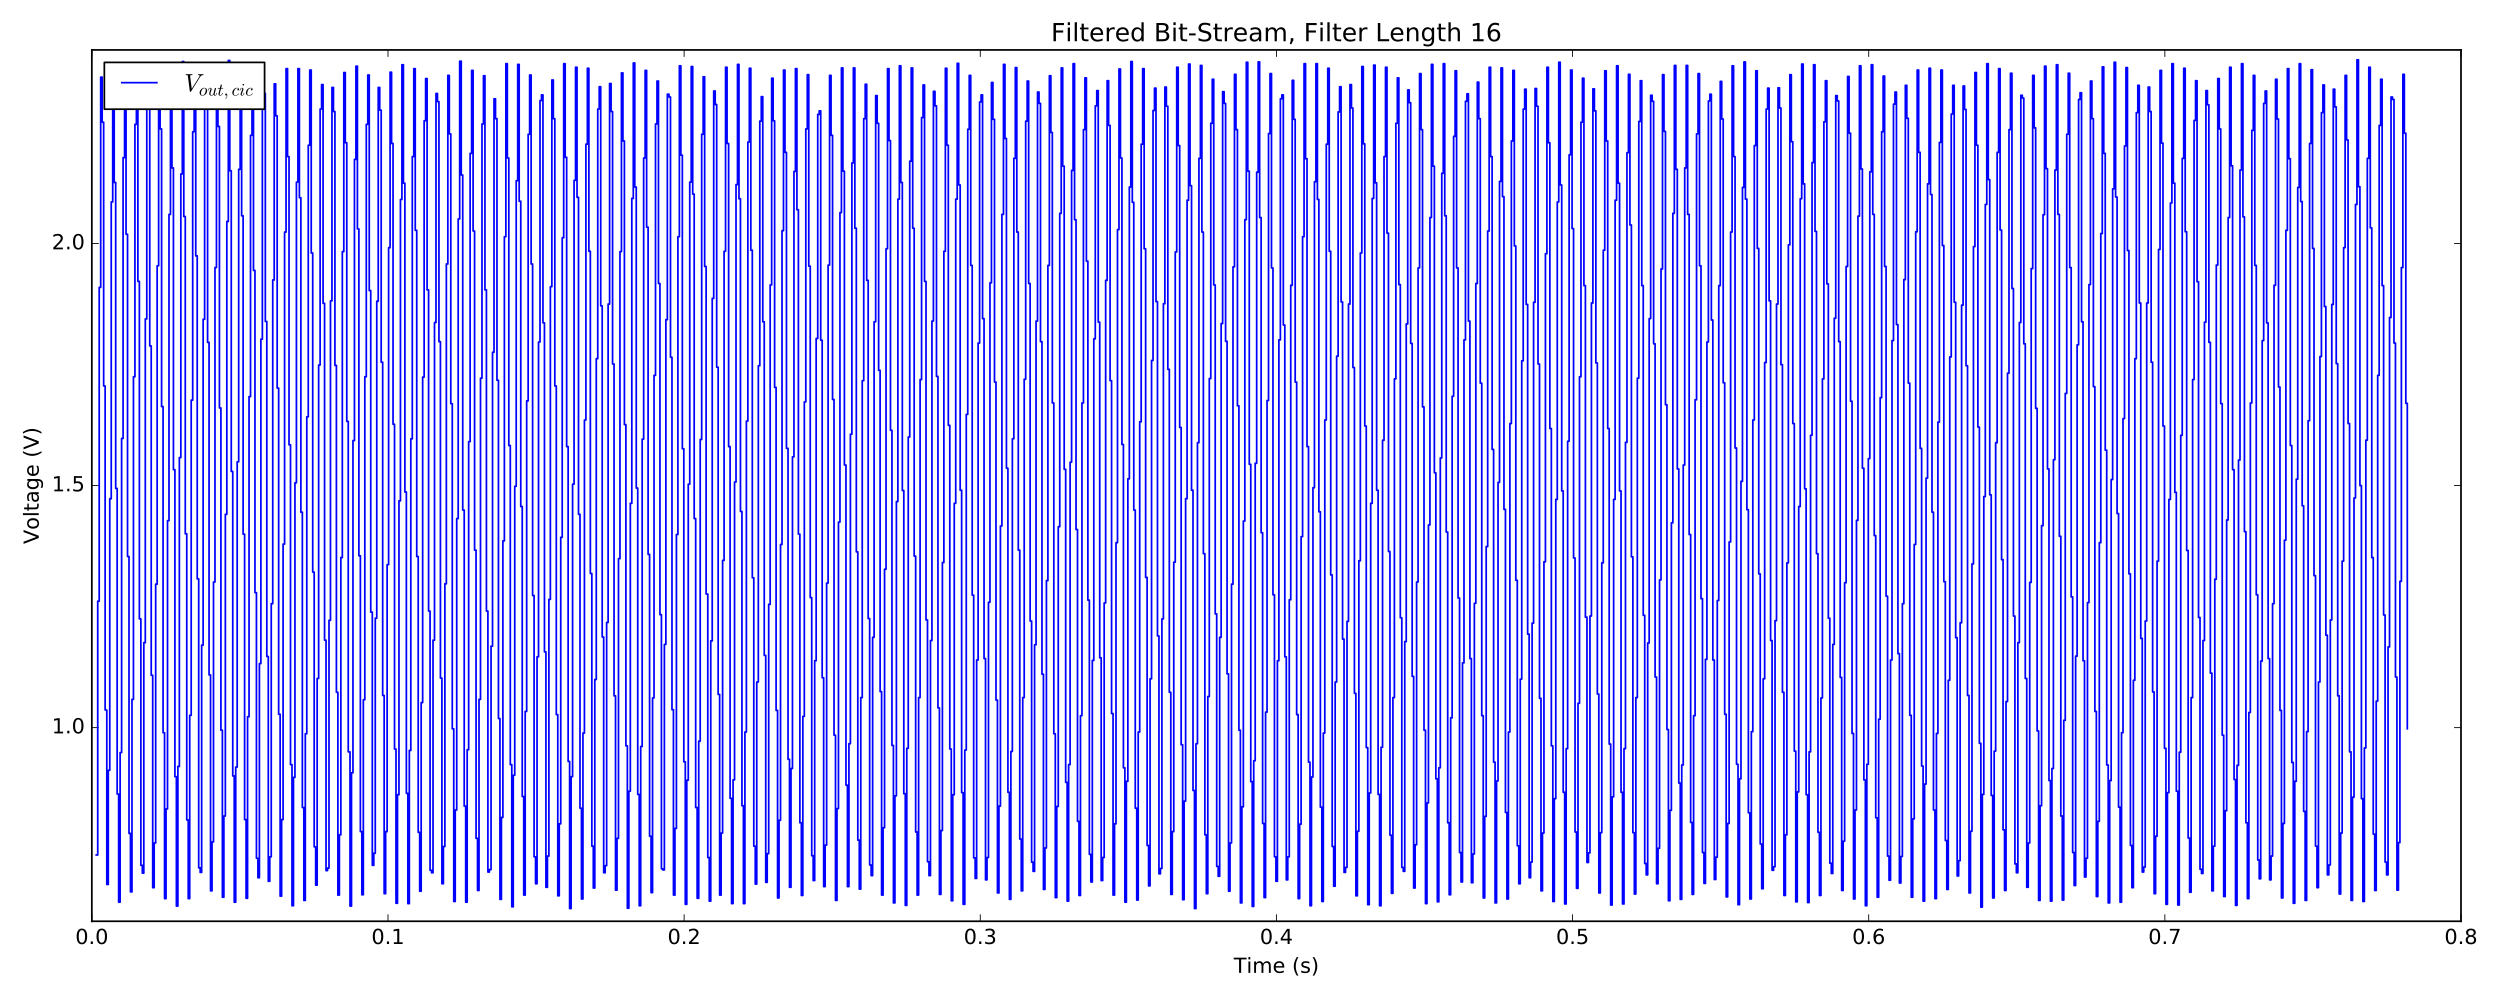 <?xml version="1.0" encoding="utf-8" standalone="no"?>
<!DOCTYPE svg PUBLIC "-//W3C//DTD SVG 1.1//EN"
  "http://www.w3.org/Graphics/SVG/1.1/DTD/svg11.dtd">
<!-- Created with matplotlib (http://matplotlib.org/) -->
<svg height="576pt" version="1.1" viewBox="0 0 1440 576" width="1440pt" xmlns="http://www.w3.org/2000/svg" xmlns:xlink="http://www.w3.org/1999/xlink">
 <defs>
  <style type="text/css">
*{stroke-linecap:butt;stroke-linejoin:round;stroke-miterlimit:100000;}
  </style>
 </defs>
 <g id="figure_1">
  <g id="patch_1">
   <path d="M 0 576 
L 1440 576 
L 1440 0 
L 0 0 
z
" style="fill:#ffffff;"/>
  </g>
  <g id="axes_1">
   <g id="patch_2">
    <path d="M 52.898 530.64 
L 1417.534 530.64 
L 1417.534 28.76 
L 52.898 28.76 
z
" style="fill:#ffffff;"/>
   </g>
   <g id="patch_3">
    <path d="M 1417.534 530.64 
L 1417.534 28.76 
" style="fill:none;stroke:#000000;stroke-linecap:square;stroke-linejoin:miter;"/>
   </g>
   <g id="patch_4">
    <path d="M 52.898 530.64 
L 1417.534 530.64 
" style="fill:none;stroke:#000000;stroke-linecap:square;stroke-linejoin:miter;"/>
   </g>
   <g id="patch_5">
    <path d="M 52.898 28.76 
L 1417.534 28.76 
" style="fill:none;stroke:#000000;stroke-linecap:square;stroke-linejoin:miter;"/>
   </g>
   <g id="patch_6">
    <path d="M 52.898 530.64 
L 52.898 28.76 
" style="fill:none;stroke:#000000;stroke-linecap:square;stroke-linejoin:miter;"/>
   </g>
   <g id="matplotlib.axis_1">
    <g id="xtick_1">
     <g id="line2d_1">
      <defs>
       <path d="M 0 0 
L 0 -4 
" id="mad092564aa" style="stroke:#000000;stroke-width:0.5;"/>
      </defs>
      <g>
       <use style="stroke:#000000;stroke-width:0.5;" x="52.898" xlink:href="#mad092564aa" y="530.64"/>
      </g>
     </g>
     <g id="line2d_2">
      <defs>
       <path d="M 0 0 
L 0 4 
" id="mf027a3a63a" style="stroke:#000000;stroke-width:0.5;"/>
      </defs>
      <g>
       <use style="stroke:#000000;stroke-width:0.5;" x="52.898" xlink:href="#mf027a3a63a" y="28.76"/>
      </g>
     </g>
     <g id="text_1">
      <!-- 0.0 -->
      <defs>
       <path d="M 10.688 12.406 
L 21 12.406 
L 21 0 
L 10.688 0 
z
" id="BitstreamVeraSans-Roman-2e"/>
       <path d="M 31.781 66.406 
Q 24.172 66.406 20.328 58.906 
Q 16.5 51.422 16.5 36.375 
Q 16.5 21.391 20.328 13.891 
Q 24.172 6.391 31.781 6.391 
Q 39.453 6.391 43.281 13.891 
Q 47.125 21.391 47.125 36.375 
Q 47.125 51.422 43.281 58.906 
Q 39.453 66.406 31.781 66.406 
M 31.781 74.219 
Q 44.047 74.219 50.516 64.516 
Q 56.984 54.828 56.984 36.375 
Q 56.984 17.969 50.516 8.266 
Q 44.047 -1.422 31.781 -1.422 
Q 19.531 -1.422 13.062 8.266 
Q 6.594 17.969 6.594 36.375 
Q 6.594 54.828 13.062 64.516 
Q 19.531 74.219 31.781 74.219 
" id="BitstreamVeraSans-Roman-30"/>
      </defs>
      <g transform="translate(43.356 543.758)scale(0.12 -0.12)">
       <use xlink:href="#BitstreamVeraSans-Roman-30"/>
       <use x="63.623" xlink:href="#BitstreamVeraSans-Roman-2e"/>
       <use x="95.41" xlink:href="#BitstreamVeraSans-Roman-30"/>
      </g>
     </g>
    </g>
    <g id="xtick_2">
     <g id="line2d_3">
      <g>
       <use style="stroke:#000000;stroke-width:0.5;" x="223.477" xlink:href="#mad092564aa" y="530.64"/>
      </g>
     </g>
     <g id="line2d_4">
      <g>
       <use style="stroke:#000000;stroke-width:0.5;" x="223.477" xlink:href="#mf027a3a63a" y="28.76"/>
      </g>
     </g>
     <g id="text_2">
      <!-- 0.1 -->
      <defs>
       <path d="M 12.406 8.297 
L 28.516 8.297 
L 28.516 63.922 
L 10.984 60.406 
L 10.984 69.391 
L 28.422 72.906 
L 38.281 72.906 
L 38.281 8.297 
L 54.391 8.297 
L 54.391 0 
L 12.406 0 
z
" id="BitstreamVeraSans-Roman-31"/>
      </defs>
      <g transform="translate(213.935 543.758)scale(0.12 -0.12)">
       <use xlink:href="#BitstreamVeraSans-Roman-30"/>
       <use x="63.623" xlink:href="#BitstreamVeraSans-Roman-2e"/>
       <use x="95.41" xlink:href="#BitstreamVeraSans-Roman-31"/>
      </g>
     </g>
    </g>
    <g id="xtick_3">
     <g id="line2d_5">
      <g>
       <use style="stroke:#000000;stroke-width:0.5;" x="394.057" xlink:href="#mad092564aa" y="530.64"/>
      </g>
     </g>
     <g id="line2d_6">
      <g>
       <use style="stroke:#000000;stroke-width:0.5;" x="394.057" xlink:href="#mf027a3a63a" y="28.76"/>
      </g>
     </g>
     <g id="text_3">
      <!-- 0.2 -->
      <defs>
       <path d="M 19.188 8.297 
L 53.609 8.297 
L 53.609 0 
L 7.328 0 
L 7.328 8.297 
Q 12.938 14.109 22.625 23.891 
Q 32.328 33.688 34.812 36.531 
Q 39.547 41.844 41.422 45.531 
Q 43.312 49.219 43.312 52.781 
Q 43.312 58.594 39.234 62.25 
Q 35.156 65.922 28.609 65.922 
Q 23.969 65.922 18.812 64.312 
Q 13.672 62.703 7.812 59.422 
L 7.812 69.391 
Q 13.766 71.781 18.938 73 
Q 24.125 74.219 28.422 74.219 
Q 39.75 74.219 46.484 68.547 
Q 53.219 62.891 53.219 53.422 
Q 53.219 48.922 51.531 44.891 
Q 49.859 40.875 45.406 35.406 
Q 44.188 33.984 37.641 27.219 
Q 31.109 20.453 19.188 8.297 
" id="BitstreamVeraSans-Roman-32"/>
      </defs>
      <g transform="translate(384.515 543.758)scale(0.12 -0.12)">
       <use xlink:href="#BitstreamVeraSans-Roman-30"/>
       <use x="63.623" xlink:href="#BitstreamVeraSans-Roman-2e"/>
       <use x="95.41" xlink:href="#BitstreamVeraSans-Roman-32"/>
      </g>
     </g>
    </g>
    <g id="xtick_4">
     <g id="line2d_7">
      <g>
       <use style="stroke:#000000;stroke-width:0.5;" x="564.636" xlink:href="#mad092564aa" y="530.64"/>
      </g>
     </g>
     <g id="line2d_8">
      <g>
       <use style="stroke:#000000;stroke-width:0.5;" x="564.636" xlink:href="#mf027a3a63a" y="28.76"/>
      </g>
     </g>
     <g id="text_4">
      <!-- 0.3 -->
      <defs>
       <path d="M 40.578 39.312 
Q 47.656 37.797 51.625 33 
Q 55.609 28.219 55.609 21.188 
Q 55.609 10.406 48.188 4.484 
Q 40.766 -1.422 27.094 -1.422 
Q 22.516 -1.422 17.656 -0.516 
Q 12.797 0.391 7.625 2.203 
L 7.625 11.719 
Q 11.719 9.328 16.594 8.109 
Q 21.484 6.891 26.812 6.891 
Q 36.078 6.891 40.938 10.547 
Q 45.797 14.203 45.797 21.188 
Q 45.797 27.641 41.281 31.266 
Q 36.766 34.906 28.719 34.906 
L 20.219 34.906 
L 20.219 43.016 
L 29.109 43.016 
Q 36.375 43.016 40.234 45.922 
Q 44.094 48.828 44.094 54.297 
Q 44.094 59.906 40.109 62.906 
Q 36.141 65.922 28.719 65.922 
Q 24.656 65.922 20.016 65.031 
Q 15.375 64.156 9.812 62.312 
L 9.812 71.094 
Q 15.438 72.656 20.344 73.438 
Q 25.25 74.219 29.594 74.219 
Q 40.828 74.219 47.359 69.109 
Q 53.906 64.016 53.906 55.328 
Q 53.906 49.266 50.438 45.094 
Q 46.969 40.922 40.578 39.312 
" id="BitstreamVeraSans-Roman-33"/>
      </defs>
      <g transform="translate(555.094 543.758)scale(0.12 -0.12)">
       <use xlink:href="#BitstreamVeraSans-Roman-30"/>
       <use x="63.623" xlink:href="#BitstreamVeraSans-Roman-2e"/>
       <use x="95.41" xlink:href="#BitstreamVeraSans-Roman-33"/>
      </g>
     </g>
    </g>
    <g id="xtick_5">
     <g id="line2d_9">
      <g>
       <use style="stroke:#000000;stroke-width:0.5;" x="735.216" xlink:href="#mad092564aa" y="530.64"/>
      </g>
     </g>
     <g id="line2d_10">
      <g>
       <use style="stroke:#000000;stroke-width:0.5;" x="735.216" xlink:href="#mf027a3a63a" y="28.76"/>
      </g>
     </g>
     <g id="text_5">
      <!-- 0.4 -->
      <defs>
       <path d="M 37.797 64.312 
L 12.891 25.391 
L 37.797 25.391 
z
M 35.203 72.906 
L 47.609 72.906 
L 47.609 25.391 
L 58.016 25.391 
L 58.016 17.188 
L 47.609 17.188 
L 47.609 0 
L 37.797 0 
L 37.797 17.188 
L 4.891 17.188 
L 4.891 26.703 
z
" id="BitstreamVeraSans-Roman-34"/>
      </defs>
      <g transform="translate(725.674 543.758)scale(0.12 -0.12)">
       <use xlink:href="#BitstreamVeraSans-Roman-30"/>
       <use x="63.623" xlink:href="#BitstreamVeraSans-Roman-2e"/>
       <use x="95.41" xlink:href="#BitstreamVeraSans-Roman-34"/>
      </g>
     </g>
    </g>
    <g id="xtick_6">
     <g id="line2d_11">
      <g>
       <use style="stroke:#000000;stroke-width:0.5;" x="905.795" xlink:href="#mad092564aa" y="530.64"/>
      </g>
     </g>
     <g id="line2d_12">
      <g>
       <use style="stroke:#000000;stroke-width:0.5;" x="905.795" xlink:href="#mf027a3a63a" y="28.76"/>
      </g>
     </g>
     <g id="text_6">
      <!-- 0.5 -->
      <defs>
       <path d="M 10.797 72.906 
L 49.516 72.906 
L 49.516 64.594 
L 19.828 64.594 
L 19.828 46.734 
Q 21.969 47.469 24.109 47.828 
Q 26.266 48.188 28.422 48.188 
Q 40.625 48.188 47.75 41.5 
Q 54.891 34.812 54.891 23.391 
Q 54.891 11.625 47.562 5.094 
Q 40.234 -1.422 26.906 -1.422 
Q 22.312 -1.422 17.547 -0.641 
Q 12.797 0.141 7.719 1.703 
L 7.719 11.625 
Q 12.109 9.234 16.797 8.062 
Q 21.484 6.891 26.703 6.891 
Q 35.156 6.891 40.078 11.328 
Q 45.016 15.766 45.016 23.391 
Q 45.016 31 40.078 35.438 
Q 35.156 39.891 26.703 39.891 
Q 22.75 39.891 18.812 39.016 
Q 14.891 38.141 10.797 36.281 
z
" id="BitstreamVeraSans-Roman-35"/>
      </defs>
      <g transform="translate(896.253 543.758)scale(0.12 -0.12)">
       <use xlink:href="#BitstreamVeraSans-Roman-30"/>
       <use x="63.623" xlink:href="#BitstreamVeraSans-Roman-2e"/>
       <use x="95.41" xlink:href="#BitstreamVeraSans-Roman-35"/>
      </g>
     </g>
    </g>
    <g id="xtick_7">
     <g id="line2d_13">
      <g>
       <use style="stroke:#000000;stroke-width:0.5;" x="1076.375" xlink:href="#mad092564aa" y="530.64"/>
      </g>
     </g>
     <g id="line2d_14">
      <g>
       <use style="stroke:#000000;stroke-width:0.5;" x="1076.375" xlink:href="#mf027a3a63a" y="28.76"/>
      </g>
     </g>
     <g id="text_7">
      <!-- 0.6 -->
      <defs>
       <path d="M 33.016 40.375 
Q 26.375 40.375 22.484 35.828 
Q 18.609 31.297 18.609 23.391 
Q 18.609 15.531 22.484 10.953 
Q 26.375 6.391 33.016 6.391 
Q 39.656 6.391 43.531 10.953 
Q 47.406 15.531 47.406 23.391 
Q 47.406 31.297 43.531 35.828 
Q 39.656 40.375 33.016 40.375 
M 52.594 71.297 
L 52.594 62.312 
Q 48.875 64.062 45.094 64.984 
Q 41.312 65.922 37.594 65.922 
Q 27.828 65.922 22.672 59.328 
Q 17.531 52.734 16.797 39.406 
Q 19.672 43.656 24.016 45.922 
Q 28.375 48.188 33.594 48.188 
Q 44.578 48.188 50.953 41.516 
Q 57.328 34.859 57.328 23.391 
Q 57.328 12.156 50.688 5.359 
Q 44.047 -1.422 33.016 -1.422 
Q 20.359 -1.422 13.672 8.266 
Q 6.984 17.969 6.984 36.375 
Q 6.984 53.656 15.188 63.938 
Q 23.391 74.219 37.203 74.219 
Q 40.922 74.219 44.703 73.484 
Q 48.484 72.75 52.594 71.297 
" id="BitstreamVeraSans-Roman-36"/>
      </defs>
      <g transform="translate(1066.833 543.758)scale(0.12 -0.12)">
       <use xlink:href="#BitstreamVeraSans-Roman-30"/>
       <use x="63.623" xlink:href="#BitstreamVeraSans-Roman-2e"/>
       <use x="95.41" xlink:href="#BitstreamVeraSans-Roman-36"/>
      </g>
     </g>
    </g>
    <g id="xtick_8">
     <g id="line2d_15">
      <g>
       <use style="stroke:#000000;stroke-width:0.5;" x="1246.954" xlink:href="#mad092564aa" y="530.64"/>
      </g>
     </g>
     <g id="line2d_16">
      <g>
       <use style="stroke:#000000;stroke-width:0.5;" x="1246.954" xlink:href="#mf027a3a63a" y="28.76"/>
      </g>
     </g>
     <g id="text_8">
      <!-- 0.7 -->
      <defs>
       <path d="M 8.203 72.906 
L 55.078 72.906 
L 55.078 68.703 
L 28.609 0 
L 18.312 0 
L 43.219 64.594 
L 8.203 64.594 
z
" id="BitstreamVeraSans-Roman-37"/>
      </defs>
      <g transform="translate(1237.412 543.758)scale(0.12 -0.12)">
       <use xlink:href="#BitstreamVeraSans-Roman-30"/>
       <use x="63.623" xlink:href="#BitstreamVeraSans-Roman-2e"/>
       <use x="95.41" xlink:href="#BitstreamVeraSans-Roman-37"/>
      </g>
     </g>
    </g>
    <g id="xtick_9">
     <g id="line2d_17">
      <g>
       <use style="stroke:#000000;stroke-width:0.5;" x="1417.534" xlink:href="#mad092564aa" y="530.64"/>
      </g>
     </g>
     <g id="line2d_18">
      <g>
       <use style="stroke:#000000;stroke-width:0.5;" x="1417.534" xlink:href="#mf027a3a63a" y="28.76"/>
      </g>
     </g>
     <g id="text_9">
      <!-- 0.8 -->
      <defs>
       <path d="M 31.781 34.625 
Q 24.75 34.625 20.719 30.859 
Q 16.703 27.094 16.703 20.516 
Q 16.703 13.922 20.719 10.156 
Q 24.75 6.391 31.781 6.391 
Q 38.812 6.391 42.859 10.172 
Q 46.922 13.969 46.922 20.516 
Q 46.922 27.094 42.891 30.859 
Q 38.875 34.625 31.781 34.625 
M 21.922 38.812 
Q 15.578 40.375 12.031 44.719 
Q 8.5 49.078 8.5 55.328 
Q 8.5 64.062 14.719 69.141 
Q 20.953 74.219 31.781 74.219 
Q 42.672 74.219 48.875 69.141 
Q 55.078 64.062 55.078 55.328 
Q 55.078 49.078 51.531 44.719 
Q 48 40.375 41.703 38.812 
Q 48.828 37.156 52.797 32.312 
Q 56.781 27.484 56.781 20.516 
Q 56.781 9.906 50.312 4.234 
Q 43.844 -1.422 31.781 -1.422 
Q 19.734 -1.422 13.25 4.234 
Q 6.781 9.906 6.781 20.516 
Q 6.781 27.484 10.781 32.312 
Q 14.797 37.156 21.922 38.812 
M 18.312 54.391 
Q 18.312 48.734 21.844 45.562 
Q 25.391 42.391 31.781 42.391 
Q 38.141 42.391 41.719 45.562 
Q 45.312 48.734 45.312 54.391 
Q 45.312 60.062 41.719 63.234 
Q 38.141 66.406 31.781 66.406 
Q 25.391 66.406 21.844 63.234 
Q 18.312 60.062 18.312 54.391 
" id="BitstreamVeraSans-Roman-38"/>
      </defs>
      <g transform="translate(1407.992 543.758)scale(0.12 -0.12)">
       <use xlink:href="#BitstreamVeraSans-Roman-30"/>
       <use x="63.623" xlink:href="#BitstreamVeraSans-Roman-2e"/>
       <use x="95.41" xlink:href="#BitstreamVeraSans-Roman-38"/>
      </g>
     </g>
    </g>
    <g id="text_10">
     <!-- Time (s) -->
     <defs>
      <path d="M -0.297 72.906 
L 61.375 72.906 
L 61.375 64.594 
L 35.5 64.594 
L 35.5 0 
L 25.594 0 
L 25.594 64.594 
L -0.297 64.594 
z
" id="BitstreamVeraSans-Roman-54"/>
      <path d="M 44.281 53.078 
L 44.281 44.578 
Q 40.484 46.531 36.375 47.5 
Q 32.281 48.484 27.875 48.484 
Q 21.188 48.484 17.844 46.438 
Q 14.5 44.391 14.5 40.281 
Q 14.5 37.156 16.891 35.375 
Q 19.281 33.594 26.516 31.984 
L 29.594 31.297 
Q 39.156 29.25 43.188 25.516 
Q 47.219 21.781 47.219 15.094 
Q 47.219 7.469 41.188 3.016 
Q 35.156 -1.422 24.609 -1.422 
Q 20.219 -1.422 15.453 -0.562 
Q 10.688 0.297 5.422 2 
L 5.422 11.281 
Q 10.406 8.688 15.234 7.391 
Q 20.062 6.109 24.812 6.109 
Q 31.156 6.109 34.562 8.281 
Q 37.984 10.453 37.984 14.406 
Q 37.984 18.062 35.516 20.016 
Q 33.062 21.969 24.703 23.781 
L 21.578 24.516 
Q 13.234 26.266 9.516 29.906 
Q 5.812 33.547 5.812 39.891 
Q 5.812 47.609 11.281 51.797 
Q 16.75 56 26.812 56 
Q 31.781 56 36.172 55.266 
Q 40.578 54.547 44.281 53.078 
" id="BitstreamVeraSans-Roman-73"/>
      <path d="M 52 44.188 
Q 55.375 50.25 60.062 53.125 
Q 64.75 56 71.094 56 
Q 79.641 56 84.281 50.016 
Q 88.922 44.047 88.922 33.016 
L 88.922 0 
L 79.891 0 
L 79.891 32.719 
Q 79.891 40.578 77.094 44.375 
Q 74.312 48.188 68.609 48.188 
Q 61.625 48.188 57.562 43.547 
Q 53.516 38.922 53.516 30.906 
L 53.516 0 
L 44.484 0 
L 44.484 32.719 
Q 44.484 40.625 41.703 44.406 
Q 38.922 48.188 33.109 48.188 
Q 26.219 48.188 22.156 43.531 
Q 18.109 38.875 18.109 30.906 
L 18.109 0 
L 9.078 0 
L 9.078 54.688 
L 18.109 54.688 
L 18.109 46.188 
Q 21.188 51.219 25.484 53.609 
Q 29.781 56 35.688 56 
Q 41.656 56 45.828 52.969 
Q 50 49.953 52 44.188 
" id="BitstreamVeraSans-Roman-6d"/>
      <path d="M 8.016 75.875 
L 15.828 75.875 
Q 23.141 64.359 26.781 53.312 
Q 30.422 42.281 30.422 31.391 
Q 30.422 20.453 26.781 9.375 
Q 23.141 -1.703 15.828 -13.188 
L 8.016 -13.188 
Q 14.5 -2 17.703 9.062 
Q 20.906 20.125 20.906 31.391 
Q 20.906 42.672 17.703 53.656 
Q 14.5 64.656 8.016 75.875 
" id="BitstreamVeraSans-Roman-29"/>
      <path d="M 56.203 29.594 
L 56.203 25.203 
L 14.891 25.203 
Q 15.484 15.922 20.484 11.062 
Q 25.484 6.203 34.422 6.203 
Q 39.594 6.203 44.453 7.469 
Q 49.312 8.734 54.109 11.281 
L 54.109 2.781 
Q 49.266 0.734 44.188 -0.344 
Q 39.109 -1.422 33.891 -1.422 
Q 20.797 -1.422 13.156 6.188 
Q 5.516 13.812 5.516 26.812 
Q 5.516 40.234 12.766 48.109 
Q 20.016 56 32.328 56 
Q 43.359 56 49.781 48.891 
Q 56.203 41.797 56.203 29.594 
M 47.219 32.234 
Q 47.125 39.594 43.094 43.984 
Q 39.062 48.391 32.422 48.391 
Q 24.906 48.391 20.391 44.141 
Q 15.875 39.891 15.188 32.172 
z
" id="BitstreamVeraSans-Roman-65"/>
      <path d="M 31 75.875 
Q 24.469 64.656 21.281 53.656 
Q 18.109 42.672 18.109 31.391 
Q 18.109 20.125 21.312 9.062 
Q 24.516 -2 31 -13.188 
L 23.188 -13.188 
Q 15.875 -1.703 12.234 9.375 
Q 8.594 20.453 8.594 31.391 
Q 8.594 42.281 12.203 53.312 
Q 15.828 64.359 23.188 75.875 
z
" id="BitstreamVeraSans-Roman-28"/>
      <path d="M 9.422 54.688 
L 18.406 54.688 
L 18.406 0 
L 9.422 0 
z
M 9.422 75.984 
L 18.406 75.984 
L 18.406 64.594 
L 9.422 64.594 
z
" id="BitstreamVeraSans-Roman-69"/>
      <path id="BitstreamVeraSans-Roman-20"/>
     </defs>
     <g transform="translate(710.636 560.372)scale(0.12 -0.12)">
      <use xlink:href="#BitstreamVeraSans-Roman-54"/>
      <use x="61.037" xlink:href="#BitstreamVeraSans-Roman-69"/>
      <use x="88.82" xlink:href="#BitstreamVeraSans-Roman-6d"/>
      <use x="186.232" xlink:href="#BitstreamVeraSans-Roman-65"/>
      <use x="247.756" xlink:href="#BitstreamVeraSans-Roman-20"/>
      <use x="279.543" xlink:href="#BitstreamVeraSans-Roman-28"/>
      <use x="318.557" xlink:href="#BitstreamVeraSans-Roman-73"/>
      <use x="370.656" xlink:href="#BitstreamVeraSans-Roman-29"/>
     </g>
    </g>
   </g>
   <g id="matplotlib.axis_2">
    <g id="ytick_1">
     <g id="line2d_19">
      <defs>
       <path d="M 0 0 
L 4 0 
" id="m51148fe19c" style="stroke:#000000;stroke-width:0.5;"/>
      </defs>
      <g>
       <use style="stroke:#000000;stroke-width:0.5;" x="52.898" xlink:href="#m51148fe19c" y="419.111"/>
      </g>
     </g>
     <g id="line2d_20">
      <defs>
       <path d="M 0 0 
L -4 0 
" id="m79ff3b0d4f" style="stroke:#000000;stroke-width:0.5;"/>
      </defs>
      <g>
       <use style="stroke:#000000;stroke-width:0.5;" x="1417.534" xlink:href="#m79ff3b0d4f" y="419.111"/>
      </g>
     </g>
     <g id="text_11">
      <!-- 1.0 -->
      <g transform="translate(29.814 422.422)scale(0.12 -0.12)">
       <use xlink:href="#BitstreamVeraSans-Roman-31"/>
       <use x="63.623" xlink:href="#BitstreamVeraSans-Roman-2e"/>
       <use x="95.41" xlink:href="#BitstreamVeraSans-Roman-30"/>
      </g>
     </g>
    </g>
    <g id="ytick_2">
     <g id="line2d_21">
      <g>
       <use style="stroke:#000000;stroke-width:0.5;" x="52.898" xlink:href="#m51148fe19c" y="279.7"/>
      </g>
     </g>
     <g id="line2d_22">
      <g>
       <use style="stroke:#000000;stroke-width:0.5;" x="1417.534" xlink:href="#m79ff3b0d4f" y="279.7"/>
      </g>
     </g>
     <g id="text_12">
      <!-- 1.5 -->
      <g transform="translate(29.814 283.011)scale(0.12 -0.12)">
       <use xlink:href="#BitstreamVeraSans-Roman-31"/>
       <use x="63.623" xlink:href="#BitstreamVeraSans-Roman-2e"/>
       <use x="95.41" xlink:href="#BitstreamVeraSans-Roman-35"/>
      </g>
     </g>
    </g>
    <g id="ytick_3">
     <g id="line2d_23">
      <g>
       <use style="stroke:#000000;stroke-width:0.5;" x="52.898" xlink:href="#m51148fe19c" y="140.289"/>
      </g>
     </g>
     <g id="line2d_24">
      <g>
       <use style="stroke:#000000;stroke-width:0.5;" x="1417.534" xlink:href="#m79ff3b0d4f" y="140.289"/>
      </g>
     </g>
     <g id="text_13">
      <!-- 2.0 -->
      <g transform="translate(29.814 143.6)scale(0.12 -0.12)">
       <use xlink:href="#BitstreamVeraSans-Roman-32"/>
       <use x="63.623" xlink:href="#BitstreamVeraSans-Roman-2e"/>
       <use x="95.41" xlink:href="#BitstreamVeraSans-Roman-30"/>
      </g>
     </g>
    </g>
    <g id="text_14">
     <!-- Voltage (V) -->
     <defs>
      <path d="M 18.312 70.219 
L 18.312 54.688 
L 36.812 54.688 
L 36.812 47.703 
L 18.312 47.703 
L 18.312 18.016 
Q 18.312 11.328 20.141 9.422 
Q 21.969 7.516 27.594 7.516 
L 36.812 7.516 
L 36.812 0 
L 27.594 0 
Q 17.188 0 13.234 3.875 
Q 9.281 7.766 9.281 18.016 
L 9.281 47.703 
L 2.688 47.703 
L 2.688 54.688 
L 9.281 54.688 
L 9.281 70.219 
z
" id="BitstreamVeraSans-Roman-74"/>
      <path d="M 45.406 27.984 
Q 45.406 37.75 41.375 43.109 
Q 37.359 48.484 30.078 48.484 
Q 22.859 48.484 18.828 43.109 
Q 14.797 37.75 14.797 27.984 
Q 14.797 18.266 18.828 12.891 
Q 22.859 7.516 30.078 7.516 
Q 37.359 7.516 41.375 12.891 
Q 45.406 18.266 45.406 27.984 
M 54.391 6.781 
Q 54.391 -7.172 48.188 -13.984 
Q 42 -20.797 29.203 -20.797 
Q 24.469 -20.797 20.266 -20.094 
Q 16.062 -19.391 12.109 -17.922 
L 12.109 -9.188 
Q 16.062 -11.328 19.922 -12.344 
Q 23.781 -13.375 27.781 -13.375 
Q 36.625 -13.375 41.016 -8.766 
Q 45.406 -4.156 45.406 5.172 
L 45.406 9.625 
Q 42.625 4.781 38.281 2.391 
Q 33.938 0 27.875 0 
Q 17.828 0 11.672 7.656 
Q 5.516 15.328 5.516 27.984 
Q 5.516 40.672 11.672 48.328 
Q 17.828 56 27.875 56 
Q 33.938 56 38.281 53.609 
Q 42.625 51.219 45.406 46.391 
L 45.406 54.688 
L 54.391 54.688 
z
" id="BitstreamVeraSans-Roman-67"/>
      <path d="M 34.281 27.484 
Q 23.391 27.484 19.188 25 
Q 14.984 22.516 14.984 16.5 
Q 14.984 11.719 18.141 8.906 
Q 21.297 6.109 26.703 6.109 
Q 34.188 6.109 38.703 11.406 
Q 43.219 16.703 43.219 25.484 
L 43.219 27.484 
z
M 52.203 31.203 
L 52.203 0 
L 43.219 0 
L 43.219 8.297 
Q 40.141 3.328 35.547 0.953 
Q 30.953 -1.422 24.312 -1.422 
Q 15.922 -1.422 10.953 3.297 
Q 6 8.016 6 15.922 
Q 6 25.141 12.172 29.828 
Q 18.359 34.516 30.609 34.516 
L 43.219 34.516 
L 43.219 35.406 
Q 43.219 41.609 39.141 45 
Q 35.062 48.391 27.688 48.391 
Q 23 48.391 18.547 47.266 
Q 14.109 46.141 10.016 43.891 
L 10.016 52.203 
Q 14.938 54.109 19.578 55.047 
Q 24.219 56 28.609 56 
Q 40.484 56 46.344 49.844 
Q 52.203 43.703 52.203 31.203 
" id="BitstreamVeraSans-Roman-61"/>
      <path d="M 30.609 48.391 
Q 23.391 48.391 19.188 42.75 
Q 14.984 37.109 14.984 27.297 
Q 14.984 17.484 19.156 11.844 
Q 23.344 6.203 30.609 6.203 
Q 37.797 6.203 41.984 11.859 
Q 46.188 17.531 46.188 27.297 
Q 46.188 37.016 41.984 42.703 
Q 37.797 48.391 30.609 48.391 
M 30.609 56 
Q 42.328 56 49.016 48.375 
Q 55.719 40.766 55.719 27.297 
Q 55.719 13.875 49.016 6.219 
Q 42.328 -1.422 30.609 -1.422 
Q 18.844 -1.422 12.172 6.219 
Q 5.516 13.875 5.516 27.297 
Q 5.516 40.766 12.172 48.375 
Q 18.844 56 30.609 56 
" id="BitstreamVeraSans-Roman-6f"/>
      <path d="M 9.422 75.984 
L 18.406 75.984 
L 18.406 0 
L 9.422 0 
z
" id="BitstreamVeraSans-Roman-6c"/>
      <path d="M 28.609 0 
L 0.781 72.906 
L 11.078 72.906 
L 34.188 11.531 
L 57.328 72.906 
L 67.578 72.906 
L 39.797 0 
z
" id="BitstreamVeraSans-Roman-56"/>
     </defs>
     <g transform="translate(22.318 313.359)rotate(-90.0)scale(0.12 -0.12)">
      <use xlink:href="#BitstreamVeraSans-Roman-56"/>
      <use x="68.299" xlink:href="#BitstreamVeraSans-Roman-6f"/>
      <use x="129.48" xlink:href="#BitstreamVeraSans-Roman-6c"/>
      <use x="157.264" xlink:href="#BitstreamVeraSans-Roman-74"/>
      <use x="196.473" xlink:href="#BitstreamVeraSans-Roman-61"/>
      <use x="257.752" xlink:href="#BitstreamVeraSans-Roman-67"/>
      <use x="321.229" xlink:href="#BitstreamVeraSans-Roman-65"/>
      <use x="382.752" xlink:href="#BitstreamVeraSans-Roman-20"/>
      <use x="414.539" xlink:href="#BitstreamVeraSans-Roman-28"/>
      <use x="453.553" xlink:href="#BitstreamVeraSans-Roman-56"/>
      <use x="521.961" xlink:href="#BitstreamVeraSans-Roman-29"/>
     </g>
    </g>
   </g>
   <g id="text_15">
    <!-- Filtered Bit-Stream, Filter Length 16 -->
    <defs>
     <path d="M 54.891 33.016 
L 54.891 0 
L 45.906 0 
L 45.906 32.719 
Q 45.906 40.484 42.875 44.328 
Q 39.844 48.188 33.797 48.188 
Q 26.516 48.188 22.312 43.547 
Q 18.109 38.922 18.109 30.906 
L 18.109 0 
L 9.078 0 
L 9.078 75.984 
L 18.109 75.984 
L 18.109 46.188 
Q 21.344 51.125 25.703 53.562 
Q 30.078 56 35.797 56 
Q 45.219 56 50.047 50.172 
Q 54.891 44.344 54.891 33.016 
" id="BitstreamVeraSans-Roman-68"/>
     <path d="M 53.516 70.516 
L 53.516 60.891 
Q 47.906 63.578 42.922 64.891 
Q 37.938 66.219 33.297 66.219 
Q 25.25 66.219 20.875 63.094 
Q 16.5 59.969 16.5 54.203 
Q 16.5 49.359 19.406 46.891 
Q 22.312 44.438 30.422 42.922 
L 36.375 41.703 
Q 47.406 39.594 52.656 34.297 
Q 57.906 29 57.906 20.125 
Q 57.906 9.516 50.797 4.047 
Q 43.703 -1.422 29.984 -1.422 
Q 24.812 -1.422 18.969 -0.25 
Q 13.141 0.922 6.891 3.219 
L 6.891 13.375 
Q 12.891 10.016 18.656 8.297 
Q 24.422 6.594 29.984 6.594 
Q 38.422 6.594 43.016 9.906 
Q 47.609 13.234 47.609 19.391 
Q 47.609 24.75 44.312 27.781 
Q 41.016 30.812 33.5 32.328 
L 27.484 33.5 
Q 16.453 35.688 11.516 40.375 
Q 6.594 45.062 6.594 53.422 
Q 6.594 63.094 13.406 68.656 
Q 20.219 74.219 32.172 74.219 
Q 37.312 74.219 42.625 73.281 
Q 47.953 72.359 53.516 70.516 
" id="BitstreamVeraSans-Roman-53"/>
     <path d="M 54.891 33.016 
L 54.891 0 
L 45.906 0 
L 45.906 32.719 
Q 45.906 40.484 42.875 44.328 
Q 39.844 48.188 33.797 48.188 
Q 26.516 48.188 22.312 43.547 
Q 18.109 38.922 18.109 30.906 
L 18.109 0 
L 9.078 0 
L 9.078 54.688 
L 18.109 54.688 
L 18.109 46.188 
Q 21.344 51.125 25.703 53.562 
Q 30.078 56 35.797 56 
Q 45.219 56 50.047 50.172 
Q 54.891 44.344 54.891 33.016 
" id="BitstreamVeraSans-Roman-6e"/>
     <path d="M 9.812 72.906 
L 19.672 72.906 
L 19.672 8.297 
L 55.172 8.297 
L 55.172 0 
L 9.812 0 
z
" id="BitstreamVeraSans-Roman-4c"/>
     <path d="M 41.109 46.297 
Q 39.594 47.172 37.812 47.578 
Q 36.031 48 33.891 48 
Q 26.266 48 22.188 43.047 
Q 18.109 38.094 18.109 28.812 
L 18.109 0 
L 9.078 0 
L 9.078 54.688 
L 18.109 54.688 
L 18.109 46.188 
Q 20.953 51.172 25.484 53.578 
Q 30.031 56 36.531 56 
Q 37.453 56 38.578 55.875 
Q 39.703 55.766 41.062 55.516 
z
" id="BitstreamVeraSans-Roman-72"/>
     <path d="M 45.406 46.391 
L 45.406 75.984 
L 54.391 75.984 
L 54.391 0 
L 45.406 0 
L 45.406 8.203 
Q 42.578 3.328 38.25 0.953 
Q 33.938 -1.422 27.875 -1.422 
Q 17.969 -1.422 11.734 6.484 
Q 5.516 14.406 5.516 27.297 
Q 5.516 40.188 11.734 48.094 
Q 17.969 56 27.875 56 
Q 33.938 56 38.25 53.625 
Q 42.578 51.266 45.406 46.391 
M 14.797 27.297 
Q 14.797 17.391 18.875 11.75 
Q 22.953 6.109 30.078 6.109 
Q 37.203 6.109 41.297 11.75 
Q 45.406 17.391 45.406 27.297 
Q 45.406 37.203 41.297 42.844 
Q 37.203 48.484 30.078 48.484 
Q 22.953 48.484 18.875 42.844 
Q 14.797 37.203 14.797 27.297 
" id="BitstreamVeraSans-Roman-64"/>
     <path d="M 4.891 31.391 
L 31.203 31.391 
L 31.203 23.391 
L 4.891 23.391 
z
" id="BitstreamVeraSans-Roman-2d"/>
     <path d="M 11.719 12.406 
L 22.016 12.406 
L 22.016 4 
L 14.016 -11.625 
L 7.719 -11.625 
L 11.719 4 
z
" id="BitstreamVeraSans-Roman-2c"/>
     <path d="M 19.672 34.812 
L 19.672 8.109 
L 35.5 8.109 
Q 43.453 8.109 47.281 11.406 
Q 51.125 14.703 51.125 21.484 
Q 51.125 28.328 47.281 31.562 
Q 43.453 34.812 35.5 34.812 
z
M 19.672 64.797 
L 19.672 42.828 
L 34.281 42.828 
Q 41.5 42.828 45.031 45.531 
Q 48.578 48.25 48.578 53.812 
Q 48.578 59.328 45.031 62.062 
Q 41.5 64.797 34.281 64.797 
z
M 9.812 72.906 
L 35.016 72.906 
Q 46.297 72.906 52.391 68.219 
Q 58.5 63.531 58.5 54.891 
Q 58.5 48.188 55.375 44.234 
Q 52.25 40.281 46.188 39.312 
Q 53.469 37.75 57.5 32.781 
Q 61.531 27.828 61.531 20.406 
Q 61.531 10.641 54.891 5.312 
Q 48.25 0 35.984 0 
L 9.812 0 
z
" id="BitstreamVeraSans-Roman-42"/>
     <path d="M 9.812 72.906 
L 51.703 72.906 
L 51.703 64.594 
L 19.672 64.594 
L 19.672 43.109 
L 48.578 43.109 
L 48.578 34.812 
L 19.672 34.812 
L 19.672 0 
L 9.812 0 
z
" id="BitstreamVeraSans-Roman-46"/>
    </defs>
    <g transform="translate(605.393 23.76)scale(0.144 -0.144)">
     <use xlink:href="#BitstreamVeraSans-Roman-46"/>
     <use x="57.41" xlink:href="#BitstreamVeraSans-Roman-69"/>
     <use x="85.193" xlink:href="#BitstreamVeraSans-Roman-6c"/>
     <use x="112.977" xlink:href="#BitstreamVeraSans-Roman-74"/>
     <use x="152.186" xlink:href="#BitstreamVeraSans-Roman-65"/>
     <use x="213.709" xlink:href="#BitstreamVeraSans-Roman-72"/>
     <use x="254.791" xlink:href="#BitstreamVeraSans-Roman-65"/>
     <use x="316.314" xlink:href="#BitstreamVeraSans-Roman-64"/>
     <use x="379.791" xlink:href="#BitstreamVeraSans-Roman-20"/>
     <use x="411.578" xlink:href="#BitstreamVeraSans-Roman-42"/>
     <use x="480.182" xlink:href="#BitstreamVeraSans-Roman-69"/>
     <use x="507.965" xlink:href="#BitstreamVeraSans-Roman-74"/>
     <use x="547.174" xlink:href="#BitstreamVeraSans-Roman-2d"/>
     <use x="583.258" xlink:href="#BitstreamVeraSans-Roman-53"/>
     <use x="646.734" xlink:href="#BitstreamVeraSans-Roman-74"/>
     <use x="685.943" xlink:href="#BitstreamVeraSans-Roman-72"/>
     <use x="727.025" xlink:href="#BitstreamVeraSans-Roman-65"/>
     <use x="788.549" xlink:href="#BitstreamVeraSans-Roman-61"/>
     <use x="849.828" xlink:href="#BitstreamVeraSans-Roman-6d"/>
     <use x="947.24" xlink:href="#BitstreamVeraSans-Roman-2c"/>
     <use x="979.027" xlink:href="#BitstreamVeraSans-Roman-20"/>
     <use x="1010.814" xlink:href="#BitstreamVeraSans-Roman-46"/>
     <use x="1068.225" xlink:href="#BitstreamVeraSans-Roman-69"/>
     <use x="1096.008" xlink:href="#BitstreamVeraSans-Roman-6c"/>
     <use x="1123.791" xlink:href="#BitstreamVeraSans-Roman-74"/>
     <use x="1163.0" xlink:href="#BitstreamVeraSans-Roman-65"/>
     <use x="1224.523" xlink:href="#BitstreamVeraSans-Roman-72"/>
     <use x="1265.637" xlink:href="#BitstreamVeraSans-Roman-20"/>
     <use x="1297.424" xlink:href="#BitstreamVeraSans-Roman-4c"/>
     <use x="1353.121" xlink:href="#BitstreamVeraSans-Roman-65"/>
     <use x="1414.645" xlink:href="#BitstreamVeraSans-Roman-6e"/>
     <use x="1478.023" xlink:href="#BitstreamVeraSans-Roman-67"/>
     <use x="1541.5" xlink:href="#BitstreamVeraSans-Roman-74"/>
     <use x="1580.709" xlink:href="#BitstreamVeraSans-Roman-68"/>
     <use x="1644.088" xlink:href="#BitstreamVeraSans-Roman-20"/>
     <use x="1675.875" xlink:href="#BitstreamVeraSans-Roman-31"/>
     <use x="1739.498" xlink:href="#BitstreamVeraSans-Roman-36"/>
    </g>
   </g>
   <g id="line2d_25">
    <path clip-path="url(#p0309948e58)" d="M 55.439 492.493 
L 56.292 492.493 
L 56.292 346.274 
L 57.145 346.274 
L 57.145 165.544 
L 57.998 165.544 
L 57.998 44.444 
L 58.851 44.444 
L 58.851 70.379 
L 59.704 70.379 
L 59.704 222.315 
L 60.557 222.315 
L 60.557 408.968 
L 61.515 408.968 
L 61.515 509.442 
L 62.37 509.442 
L 62.37 443.685 
L 63.221 443.685 
L 63.221 287.256 
L 64.074 287.256 
L 64.074 116.328 
L 64.927 116.328 
L 64.927 38.522 
L 65.781 38.522 
L 65.781 105.096 
L 66.633 105.096 
L 66.633 281.334 
L 67.485 281.334 
L 67.485 457.367 
L 68.34 457.367 
L 68.34 519.653 
L 69.193 519.653 
L 69.193 433.474 
L 70.044 433.474 
L 70.044 252.539 
L 70.897 252.539 
L 70.897 90.801 
L 71.752 90.801 
L 71.752 37.092 
L 72.603 37.092 
L 72.603 134.911 
L 73.457 134.911 
L 73.457 320.543 
L 74.309 320.543 
L 74.309 480.035 
L 75.162 480.035 
L 75.162 513.731 
L 76.016 513.731 
L 76.016 402.842 
L 76.869 402.842 
L 76.869 217.006 
L 77.722 217.006 
L 77.722 71.604 
L 78.575 71.604 
L 78.575 46.486 
L 79.426 46.486 
L 79.426 162.072 
L 80.281 162.072 
L 80.281 356.485 
L 81.134 356.485 
L 81.134 498.415 
L 81.986 498.415 
L 81.986 502.908 
L 82.839 502.908 
L 82.839 370.167 
L 83.692 370.167 
L 83.692 183.719 
L 84.545 183.719 
L 84.545 55.063 
L 85.398 55.063 
L 85.398 56.697 
L 86.251 56.697 
L 86.251 199.239 
L 87.104 199.239 
L 87.104 388.955 
L 87.957 388.955 
L 87.957 511.28 
L 88.81 511.28 
L 88.81 485.549 
L 89.663 485.549 
L 89.663 336.472 
L 90.515 336.472 
L 90.515 153.086 
L 91.368 153.086 
L 91.368 43.218 
L 92.221 43.218 
L 92.221 74.259 
L 93.074 74.259 
L 93.074 234.16 
L 93.927 234.16 
L 93.927 422.038 
L 94.78 422.038 
L 94.78 517.611 
L 95.633 517.611 
L 95.633 465.945 
L 96.486 465.945 
L 96.486 299.917 
L 97.339 299.917 
L 97.339 123.475 
L 98.191 123.475 
L 98.191 39.338 
L 99.044 39.338 
L 99.044 96.723 
L 99.897 96.723 
L 99.897 270.51 
L 100.75 270.51 
L 100.75 447.361 
L 101.603 447.361 
L 101.603 521.9 
L 102.456 521.9 
L 102.456 441.439 
L 103.309 441.439 
L 103.309 263.567 
L 104.162 263.567 
L 104.162 100.195 
L 105.015 100.195 
L 105.015 35.458 
L 105.868 35.458 
L 105.868 124.7 
L 106.72 124.7 
L 106.72 307.473 
L 107.573 307.473 
L 107.573 472.275 
L 108.426 472.275 
L 108.426 517.611 
L 109.279 517.611 
L 109.279 412.032 
L 110.132 412.032 
L 110.132 230.484 
L 110.985 230.484 
L 110.985 75.893 
L 111.838 75.893 
L 111.838 42.402 
L 112.744 42.402 
L 112.744 147.368 
L 113.597 147.368 
L 113.597 333.409 
L 114.449 333.409 
L 114.449 499.844 
L 115.302 499.844 
L 115.302 502.499 
L 116.155 502.499 
L 116.155 371.597 
L 117.008 371.597 
L 117.008 183.923 
L 117.861 183.923 
L 117.861 53.838 
L 118.714 53.838 
L 118.714 58.943 
L 119.567 58.943 
L 119.567 197.197 
L 120.42 197.197 
L 120.42 388.751 
L 121.273 388.751 
L 121.273 513.118 
L 122.127 513.118 
L 122.127 484.937 
L 122.978 484.937 
L 122.978 335.247 
L 123.831 335.247 
L 123.831 154.107 
L 124.684 154.107 
L 124.684 45.056 
L 125.537 45.056 
L 125.537 72.83 
L 126.39 72.83 
L 126.39 234.977 
L 127.243 234.977 
L 127.243 420.609 
L 128.096 420.609 
L 128.096 516.794 
L 128.949 516.794 
L 128.949 470.029 
L 129.802 470.029 
L 129.802 296.241 
L 130.654 296.241 
L 130.654 127.559 
L 131.507 127.559 
L 131.507 34.846 
L 132.36 34.846 
L 132.36 98.357 
L 133.213 98.357 
L 133.213 271.531 
L 134.066 271.531 
L 134.066 446.952 
L 134.919 446.952 
L 134.919 519.653 
L 135.772 519.653 
L 135.772 441.847 
L 136.625 441.847 
L 136.625 266.018 
L 137.478 266.018 
L 137.478 97.54 
L 138.331 97.54 
L 138.331 37.092 
L 139.183 37.092 
L 139.183 124.292 
L 140.036 124.292 
L 140.036 307.678 
L 140.889 307.678 
L 140.889 472.071 
L 141.742 472.071 
L 141.742 517.407 
L 142.595 517.407 
L 142.595 412.849 
L 143.448 412.849 
L 143.448 228.442 
L 144.301 228.442 
L 144.301 77.935 
L 145.154 77.935 
L 145.154 41.585 
L 146.007 41.585 
L 146.007 155.741 
L 146.86 155.741 
L 146.86 341.373 
L 147.712 341.373 
L 147.712 494.33 
L 148.565 494.33 
L 148.565 505.562 
L 149.418 505.562 
L 149.418 382.216 
L 150.271 382.216 
L 150.271 195.359 
L 151.124 195.359 
L 151.124 60.168 
L 151.977 60.168 
L 151.977 53.838 
L 152.83 53.838 
L 152.83 185.148 
L 153.683 185.148 
L 153.683 378.132 
L 154.536 378.132 
L 154.536 507.604 
L 155.389 507.604 
L 155.389 493.514 
L 156.241 493.514 
L 156.241 347.704 
L 157.094 347.704 
L 157.094 161.255 
L 157.947 161.255 
L 157.947 48.324 
L 158.8 48.324 
L 158.8 66.703 
L 159.653 66.703 
L 159.653 223.541 
L 160.506 223.541 
L 160.506 411.419 
L 161.359 411.419 
L 161.359 516.182 
L 162.212 516.182 
L 162.212 472.071 
L 163.065 472.071 
L 163.065 313.396 
L 163.917 313.396 
L 163.917 133.686 
L 164.77 133.686 
L 164.77 39.543 
L 165.623 39.543 
L 165.623 90.188 
L 166.476 90.188 
L 166.476 256.215 
L 167.329 256.215 
L 167.329 440.418 
L 168.182 440.418 
L 168.182 521.695 
L 169.035 521.695 
L 169.035 447.769 
L 169.888 447.769 
L 169.888 278.066 
L 170.741 278.066 
L 170.741 104.892 
L 171.594 104.892 
L 171.594 39.543 
L 172.446 39.543 
L 172.446 113.877 
L 173.299 113.877 
L 173.299 295.016 
L 174.152 295.016 
L 174.152 465.128 
L 175.005 465.128 
L 175.005 518.632 
L 175.858 518.632 
L 175.858 422.651 
L 176.711 422.651 
L 176.711 240.082 
L 177.564 240.082 
L 177.564 83.653 
L 178.417 83.653 
L 178.417 40.359 
L 179.27 40.359 
L 179.27 145.735 
L 180.123 145.735 
L 180.123 329.529 
L 180.975 329.529 
L 180.975 487.796 
L 181.828 487.796 
L 181.828 509.851 
L 182.681 509.851 
L 182.681 390.793 
L 183.534 390.793 
L 183.534 210.267 
L 184.387 210.267 
L 184.387 62.823 
L 185.24 62.823 
L 185.24 48.732 
L 186.093 48.732 
L 186.093 174.733 
L 186.946 174.733 
L 186.946 368.738 
L 187.799 368.738 
L 187.799 501.478 
L 188.652 501.478 
L 188.652 500.049 
L 189.504 500.049 
L 189.504 357.302 
L 190.357 357.302 
L 190.357 173.304 
L 191.21 173.304 
L 191.21 50.366 
L 192.063 50.366 
L 192.063 64.253 
L 192.916 64.253 
L 192.916 210.471 
L 193.769 210.471 
L 193.769 398.758 
L 194.622 398.758 
L 194.622 515.569 
L 195.475 515.569 
L 195.475 480.852 
L 196.328 480.852 
L 196.328 321.156 
L 197.18 321.156 
L 197.18 144.918 
L 198.033 144.918 
L 198.033 41.789 
L 198.886 41.789 
L 198.886 82.224 
L 199.739 82.224 
L 199.739 242.737 
L 200.592 242.737 
L 200.592 433.066 
L 201.605 433.066 
L 201.605 521.9 
L 202.458 521.9 
L 202.458 445.115 
L 203.311 445.115 
L 203.311 253.765 
L 204.164 253.765 
L 204.164 91.822 
L 205.017 91.822 
L 205.017 38.113 
L 205.87 38.113 
L 205.87 131.848 
L 206.723 131.848 
L 206.723 320.135 
L 207.576 320.135 
L 207.576 479.014 
L 208.429 479.014 
L 208.429 515.365 
L 209.281 515.365 
L 209.281 403.046 
L 210.134 403.046 
L 210.134 217.006 
L 210.987 217.006 
L 210.987 71.604 
L 211.84 71.604 
L 211.84 43.218 
L 212.693 43.218 
L 212.693 167.381 
L 213.546 167.381 
L 213.546 352.605 
L 214.452 352.605 
L 214.452 498.415 
L 215.305 498.415 
L 215.305 491.471 
L 216.157 491.471 
L 216.157 356.077 
L 217.01 356.077 
L 217.01 173.508 
L 217.863 173.508 
L 217.863 50.366 
L 218.716 50.366 
L 218.716 63.436 
L 219.569 63.436 
L 219.569 208.633 
L 220.422 208.633 
L 220.422 400.596 
L 221.275 400.596 
L 221.275 514.752 
L 222.128 514.752 
L 222.128 479.014 
L 222.981 479.014 
L 222.981 325.24 
L 223.834 325.24 
L 223.834 142.671 
L 224.686 142.671 
L 224.686 41.585 
L 225.539 41.585 
L 225.539 82.632 
L 226.392 82.632 
L 226.392 244.371 
L 227.245 244.371 
L 227.245 431.432 
L 228.098 431.432 
L 228.098 520.266 
L 228.951 520.266 
L 228.951 457.776 
L 229.804 457.776 
L 229.804 288.481 
L 230.657 288.481 
L 230.657 114.898 
L 231.51 114.898 
L 231.51 37.296 
L 232.363 37.296 
L 232.363 105.504 
L 233.215 105.504 
L 233.215 283.376 
L 234.068 283.376 
L 234.068 456.959 
L 234.921 456.959 
L 234.921 520.47 
L 235.774 520.47 
L 235.774 432.249 
L 236.627 432.249 
L 236.627 252.744 
L 237.48 252.744 
L 237.48 90.188 
L 238.335 90.188 
L 238.335 39.543 
L 239.186 39.543 
L 239.186 132.665 
L 240.04 132.665 
L 240.04 320.543 
L 240.891 320.543 
L 240.891 479.423 
L 241.744 479.423 
L 241.744 513.323 
L 242.597 513.323 
L 242.597 404.68 
L 243.45 404.68 
L 243.45 217.21 
L 244.303 217.21 
L 244.303 69.562 
L 245.158 69.562 
L 245.158 45.261 
L 246.009 45.261 
L 246.009 166.973 
L 246.863 166.973 
L 246.863 351.992 
L 247.715 351.992 
L 247.715 501.274 
L 248.568 501.274 
L 248.568 502.703 
L 249.42 502.703 
L 249.42 368.738 
L 250.275 368.738 
L 250.275 185.761 
L 251.126 185.761 
L 251.126 53.838 
L 251.981 53.838 
L 251.981 58.535 
L 252.834 58.535 
L 252.834 196.789 
L 253.687 196.789 
L 253.687 390.589 
L 254.54 390.589 
L 254.54 509.034 
L 255.392 509.034 
L 255.392 487.591 
L 256.245 487.591 
L 256.245 336.268 
L 257.098 336.268 
L 257.098 152.065 
L 257.951 152.065 
L 257.951 43.423 
L 258.804 43.423 
L 258.804 77.118 
L 259.657 77.118 
L 259.657 232.526 
L 260.51 232.526 
L 260.51 419.792 
L 261.363 419.792 
L 261.363 519.245 
L 262.216 519.245 
L 262.216 466.557 
L 263.069 466.557 
L 263.069 298.692 
L 263.921 298.692 
L 263.921 126.13 
L 264.774 126.13 
L 264.774 35.254 
L 265.68 35.254 
L 265.68 100.807 
L 266.533 100.807 
L 266.533 293.791 
L 267.386 293.791 
L 267.386 464.311 
L 268.239 464.311 
L 268.239 519.653 
L 269.092 519.653 
L 269.092 431.841 
L 269.945 431.841 
L 269.945 254.377 
L 270.797 254.377 
L 270.797 88.35 
L 271.65 88.35 
L 271.65 40.564 
L 272.503 40.564 
L 272.503 133.073 
L 273.356 133.073 
L 273.356 316.867 
L 274.209 316.867 
L 274.209 482.894 
L 275.062 482.894 
L 275.062 512.914 
L 275.915 512.914 
L 275.915 402.842 
L 276.768 402.842 
L 276.768 217.823 
L 277.621 217.823 
L 277.621 71.4 
L 278.474 71.4 
L 278.474 43.627 
L 279.326 43.627 
L 279.326 166.973 
L 280.179 166.973 
L 280.179 351.992 
L 281.032 351.992 
L 281.032 502.295 
L 281.885 502.295 
L 281.885 500.865 
L 282.844 500.865 
L 282.844 372.21 
L 283.697 372.21 
L 283.697 202.915 
L 284.55 202.915 
L 284.55 56.901 
L 285.403 56.901 
L 285.403 68.337 
L 286.255 68.337 
L 286.255 219.048 
L 287.108 219.048 
L 287.108 413.87 
L 287.961 413.87 
L 287.961 518.019 
L 288.814 518.019 
L 288.814 470.846 
L 289.667 470.846 
L 289.667 311.558 
L 290.52 311.558 
L 290.52 136.341 
L 291.373 136.341 
L 291.373 36.684 
L 292.226 36.684 
L 292.226 91.005 
L 293.079 91.005 
L 293.079 256.624 
L 293.931 256.624 
L 293.931 440.418 
L 294.784 440.418 
L 294.784 522.308 
L 295.637 522.308 
L 295.637 446.544 
L 296.49 446.544 
L 296.49 280.108 
L 297.343 280.108 
L 297.343 104.075 
L 298.196 104.075 
L 298.196 37.092 
L 299.049 37.092 
L 299.049 115.919 
L 299.956 115.919 
L 299.956 291.749 
L 300.809 291.749 
L 300.809 458.797 
L 301.662 458.797 
L 301.662 515.569 
L 302.515 515.569 
L 302.515 409.785 
L 303.368 409.785 
L 303.368 230.892 
L 304.221 230.892 
L 304.221 77.322 
L 305.074 77.322 
L 305.074 43.218 
L 305.927 43.218 
L 305.927 152.065 
L 306.78 152.065 
L 306.78 343.007 
L 307.632 343.007 
L 307.632 493.514 
L 308.485 493.514 
L 308.485 509.034 
L 309.338 509.034 
L 309.338 378.336 
L 310.191 378.336 
L 310.191 196.993 
L 311.044 196.993 
L 311.044 57.922 
L 311.897 57.922 
L 311.897 54.655 
L 312.75 54.655 
L 312.75 185.965 
L 313.603 185.965 
L 313.603 375.477 
L 314.456 375.477 
L 314.456 511.076 
L 315.309 511.076 
L 315.309 493.105 
L 316.161 493.105 
L 316.161 345.253 
L 317.014 345.253 
L 317.014 165.135 
L 317.867 165.135 
L 317.867 46.077 
L 318.72 46.077 
L 318.72 68.337 
L 319.573 68.337 
L 319.573 222.315 
L 320.426 222.315 
L 320.426 411.623 
L 321.279 411.623 
L 321.279 515.977 
L 322.132 515.977 
L 322.132 474.522 
L 322.985 474.522 
L 322.985 309.515 
L 323.837 309.515 
L 323.837 136.953 
L 324.69 136.953 
L 324.69 36.684 
L 325.543 36.684 
L 325.543 90.596 
L 326.396 90.596 
L 326.396 257.236 
L 327.249 257.236 
L 327.249 438.58 
L 328.102 438.58 
L 328.102 523.329 
L 328.955 523.329 
L 328.955 447.361 
L 329.808 447.361 
L 329.808 278.883 
L 330.661 278.883 
L 330.661 103.87 
L 331.514 103.87 
L 331.514 38.726 
L 332.366 38.726 
L 332.366 113.673 
L 333.219 113.673 
L 333.219 296.241 
L 334.072 296.241 
L 334.072 465.536 
L 334.925 465.536 
L 334.925 517.815 
L 335.778 517.815 
L 335.778 422.242 
L 336.631 422.242 
L 336.631 241.92 
L 337.484 241.92 
L 337.484 83.04 
L 338.337 83.04 
L 338.337 39.338 
L 339.19 39.338 
L 339.19 144.714 
L 340.043 144.714 
L 340.043 330.345 
L 340.895 330.345 
L 340.895 487.387 
L 341.748 487.387 
L 341.748 511.485 
L 342.601 511.485 
L 342.601 391.406 
L 343.454 391.406 
L 343.454 206.591 
L 344.307 206.591 
L 344.307 62.823 
L 345.16 62.823 
L 345.16 49.958 
L 346.013 49.958 
L 346.013 176.163 
L 346.866 176.163 
L 346.866 366.9 
L 347.719 366.9 
L 347.719 502.703 
L 348.572 502.703 
L 348.572 498.619 
L 349.424 498.619 
L 349.424 358.527 
L 350.277 358.527 
L 350.277 175.142 
L 351.13 175.142 
L 351.13 48.12 
L 351.983 48.12 
L 351.983 64.253 
L 352.836 64.253 
L 352.836 209.654 
L 353.689 209.654 
L 353.689 400.8 
L 354.542 400.8 
L 354.542 512.71 
L 355.395 512.71 
L 355.395 482.894 
L 356.248 482.894 
L 356.248 321.768 
L 357.101 321.768 
L 357.101 144.918 
L 357.953 144.918 
L 357.953 41.993 
L 358.806 41.993 
L 358.806 81.203 
L 359.659 81.203 
L 359.659 244.575 
L 360.512 244.575 
L 360.512 429.594 
L 361.365 429.594 
L 361.365 523.125 
L 362.218 523.125 
L 362.218 455.734 
L 363.071 455.734 
L 363.071 289.911 
L 363.924 289.911 
L 363.924 114.285 
L 364.777 114.285 
L 364.777 36.275 
L 365.629 36.275 
L 365.629 107.751 
L 366.482 107.751 
L 366.482 281.13 
L 367.335 281.13 
L 367.335 457.572 
L 368.188 457.572 
L 368.188 521.695 
L 369.041 521.695 
L 369.041 430.003 
L 369.894 430.003 
L 369.894 252.948 
L 370.747 252.948 
L 370.747 91.005 
L 371.6 91.005 
L 371.6 40.564 
L 372.453 40.564 
L 372.453 130.827 
L 373.306 130.827 
L 373.306 319.318 
L 374.158 319.318 
L 374.158 481.669 
L 375.011 481.669 
L 375.011 514.139 
L 375.864 514.139 
L 375.864 402.025 
L 376.717 402.025 
L 376.717 216.189 
L 377.57 216.189 
L 377.57 71.4 
L 378.423 71.4 
L 378.423 46.69 
L 379.276 46.69 
L 379.276 163.297 
L 380.129 163.297 
L 380.129 354.034 
L 380.982 354.034 
L 380.982 500.457 
L 381.835 500.457 
L 381.835 501.07 
L 382.687 501.07 
L 382.687 371.189 
L 383.54 371.189 
L 383.54 184.127 
L 384.393 184.127 
L 384.393 54.246 
L 385.354 54.246 
L 385.354 55.88 
L 386.206 55.88 
L 386.206 205.774 
L 387.059 205.774 
L 387.059 408.764 
L 387.912 408.764 
L 387.912 515.569 
L 388.765 515.569 
L 388.765 477.176 
L 389.618 477.176 
L 389.618 307.882 
L 390.471 307.882 
L 390.471 136.341 
L 391.324 136.341 
L 391.324 37.909 
L 392.177 37.909 
L 392.177 89.371 
L 393.03 89.371 
L 393.03 258.462 
L 393.883 258.462 
L 393.883 438.784 
L 394.735 438.784 
L 394.735 520.878 
L 395.588 520.878 
L 395.588 449.403 
L 396.441 449.403 
L 396.441 278.883 
L 397.294 278.883 
L 397.294 104.892 
L 398.147 104.892 
L 398.147 38.317 
L 399 38.317 
L 399 111.835 
L 399.853 111.835 
L 399.853 298.692 
L 400.706 298.692 
L 400.706 465.128 
L 401.559 465.128 
L 401.559 517.407 
L 402.464 517.407 
L 402.464 426.939 
L 403.317 426.939 
L 403.317 253.152 
L 404.17 253.152 
L 404.17 77.322 
L 405.023 77.322 
L 405.023 44.24 
L 405.876 44.24 
L 405.876 153.495 
L 406.729 153.495 
L 406.729 342.19 
L 407.689 342.19 
L 407.689 493.922 
L 408.542 493.922 
L 408.542 519.041 
L 409.395 519.041 
L 409.395 369.146 
L 410.248 369.146 
L 410.248 171.874 
L 411.099 171.874 
L 411.099 52.408 
L 411.954 52.408 
L 411.954 60.168 
L 412.807 60.168 
L 412.807 211.492 
L 413.66 211.492 
L 413.66 399.983 
L 414.512 399.983 
L 414.512 515.569 
L 415.364 515.569 
L 415.364 479.831 
L 416.218 479.831 
L 416.218 322.789 
L 417.071 322.789 
L 417.071 144.714 
L 417.924 144.714 
L 417.924 38.726 
L 418.777 38.726 
L 418.777 82.632 
L 419.683 82.632 
L 419.683 257.236 
L 420.536 257.236 
L 420.536 459.818 
L 421.389 459.818 
L 421.389 520.47 
L 422.241 520.47 
L 422.241 449.199 
L 423.094 449.199 
L 423.094 277.658 
L 423.947 277.658 
L 423.947 106.321 
L 424.8 106.321 
L 424.8 37.092 
L 425.653 37.092 
L 425.653 114.49 
L 426.506 114.49 
L 426.506 294.608 
L 427.359 294.608 
L 427.359 464.107 
L 428.212 464.107 
L 428.212 520.47 
L 429.065 520.47 
L 429.065 421.63 
L 429.917 421.63 
L 429.917 242.533 
L 430.77 242.533 
L 430.77 81.815 
L 431.623 81.815 
L 431.623 39.338 
L 432.476 39.338 
L 432.476 144.101 
L 433.329 144.101 
L 433.329 332.796 
L 434.182 332.796 
L 434.182 487.387 
L 435.035 487.387 
L 435.035 509.238 
L 435.888 509.238 
L 435.888 392.835 
L 436.794 392.835 
L 436.794 210.675 
L 437.646 210.675 
L 437.646 69.766 
L 438.499 69.766 
L 438.499 55.676 
L 439.352 55.676 
L 439.352 185.352 
L 440.205 185.352 
L 440.205 377.519 
L 441.058 377.519 
L 441.058 508.217 
L 441.911 508.217 
L 441.911 491.676 
L 442.764 491.676 
L 442.764 348.112 
L 443.617 348.112 
L 443.617 164.114 
L 444.47 164.114 
L 444.47 45.056 
L 445.323 45.056 
L 445.323 69.562 
L 446.175 69.562 
L 446.175 223.132 
L 447.028 223.132 
L 447.028 409.173 
L 447.881 409.173 
L 447.881 517.203 
L 448.734 517.203 
L 448.734 472.479 
L 449.587 472.479 
L 449.587 313.6 
L 450.44 313.6 
L 450.44 132.869 
L 451.293 132.869 
L 451.293 40.359 
L 452.146 40.359 
L 452.146 87.737 
L 452.999 87.737 
L 452.999 258.257 
L 453.906 258.257 
L 453.906 437.354 
L 454.757 437.354 
L 454.757 511.076 
L 455.612 511.076 
L 455.612 442.664 
L 456.463 442.664 
L 456.463 263.159 
L 457.316 263.159 
L 457.316 98.765 
L 458.169 98.765 
L 458.169 39.543 
L 459.023 39.543 
L 459.023 120.82 
L 459.876 120.82 
L 459.876 307.678 
L 460.728 307.678 
L 460.728 473.909 
L 461.582 473.909 
L 461.582 515.773 
L 462.435 515.773 
L 462.435 412.644 
L 463.288 412.644 
L 463.288 231.505 
L 464.141 231.505 
L 464.141 74.259 
L 464.994 74.259 
L 464.994 43.014 
L 465.847 43.014 
L 465.847 153.291 
L 466.7 153.291 
L 466.7 344.232 
L 467.552 344.232 
L 467.552 492.901 
L 468.405 492.901 
L 468.405 507.196 
L 469.258 507.196 
L 469.258 380.582 
L 470.111 380.582 
L 470.111 194.951 
L 471.017 194.951 
L 471.017 65.886 
L 471.87 65.886 
L 471.87 63.844 
L 472.723 63.844 
L 472.723 195.972 
L 473.576 195.972 
L 473.576 390.385 
L 474.429 390.385 
L 474.429 510.668 
L 475.281 510.668 
L 475.281 486.775 
L 476.134 486.775 
L 476.134 335.859 
L 476.987 335.859 
L 476.987 152.678 
L 477.84 152.678 
L 477.84 43.423 
L 478.693 43.423 
L 478.693 77.935 
L 479.546 77.935 
L 479.546 230.076 
L 480.399 230.076 
L 480.399 423.468 
L 481.252 423.468 
L 481.252 518.632 
L 482.105 518.632 
L 482.105 465.74 
L 482.957 465.74 
L 482.957 300.734 
L 483.81 300.734 
L 483.81 122.454 
L 484.663 122.454 
L 484.663 39.134 
L 485.516 39.134 
L 485.516 98.561 
L 486.369 98.561 
L 486.369 267.856 
L 487.275 267.856 
L 487.275 452.262 
L 488.128 452.262 
L 488.128 510.668 
L 488.981 510.668 
L 488.981 428.369 
L 489.834 428.369 
L 489.834 250.089 
L 490.686 250.089 
L 490.686 93.864 
L 491.539 93.864 
L 491.539 39.134 
L 492.392 39.134 
L 492.392 131.44 
L 493.245 131.44 
L 493.245 317.888 
L 494.098 317.888 
L 494.098 483.915 
L 494.951 483.915 
L 494.951 512.097 
L 495.804 512.097 
L 495.804 401.821 
L 496.657 401.821 
L 496.657 219.252 
L 497.51 219.252 
L 497.51 68.337 
L 498.363 68.337 
L 498.363 48.528 
L 499.215 48.528 
L 499.215 161.459 
L 500.068 161.459 
L 500.068 356.281 
L 500.921 356.281 
L 500.921 498.211 
L 501.774 498.211 
L 501.774 504.337 
L 502.627 504.337 
L 502.627 367.104 
L 503.48 367.104 
L 503.48 185.352 
L 504.386 185.352 
L 504.386 55.063 
L 505.239 55.063 
L 505.239 70.992 
L 506.091 70.992 
L 506.091 213.33 
L 506.946 213.33 
L 506.946 398.349 
L 507.797 398.349 
L 507.797 515.569 
L 508.65 515.569 
L 508.65 476.768 
L 509.503 476.768 
L 509.503 327.895 
L 510.356 327.895 
L 510.356 143.284 
L 511.209 143.284 
L 511.209 39.543 
L 512.063 39.543 
L 512.063 80.998 
L 512.915 80.998 
L 512.915 247.842 
L 513.769 247.842 
L 513.769 429.39 
L 514.62 429.39 
L 514.62 520.062 
L 515.473 520.062 
L 515.473 458.389 
L 516.328 458.389 
L 516.328 288.89 
L 517.179 288.89 
L 517.179 114.694 
L 518.034 114.694 
L 518.034 37.909 
L 518.887 37.909 
L 518.887 105.096 
L 519.74 105.096 
L 519.74 282.559 
L 520.592 282.559 
L 520.592 457.163 
L 521.445 457.163 
L 521.445 521.491 
L 522.298 521.491 
L 522.298 431.024 
L 523.151 431.024 
L 523.151 251.722 
L 524.004 251.722 
L 524.004 92.843 
L 524.857 92.843 
L 524.857 39.134 
L 525.71 39.134 
L 525.71 131.44 
L 526.563 131.44 
L 526.563 320.339 
L 527.416 320.339 
L 527.416 479.219 
L 528.269 479.219 
L 528.269 515.569 
L 529.121 515.569 
L 529.121 401.821 
L 529.974 401.821 
L 529.974 218.64 
L 530.827 218.64 
L 530.827 67.724 
L 531.68 67.724 
L 531.68 48.936 
L 532.533 48.936 
L 532.533 162.072 
L 533.386 162.072 
L 533.386 357.098 
L 534.239 357.098 
L 534.239 496.373 
L 535.092 496.373 
L 535.092 504.337 
L 535.945 504.337 
L 535.945 368.942 
L 536.798 368.942 
L 536.798 184.944 
L 537.65 184.944 
L 537.65 52.612 
L 538.556 52.612 
L 538.556 60.985 
L 539.409 60.985 
L 539.409 216.802 
L 540.262 216.802 
L 540.262 407.743 
L 541.115 407.743 
L 541.115 515.16 
L 541.968 515.16 
L 541.968 478.402 
L 542.821 478.402 
L 542.821 324.015 
L 543.674 324.015 
L 543.674 144.714 
L 544.526 144.714 
L 544.526 39.338 
L 545.379 39.338 
L 545.379 83.653 
L 546.232 83.653 
L 546.232 244.983 
L 547.085 244.983 
L 547.085 431.432 
L 547.938 431.432 
L 547.938 518.836 
L 548.791 518.836 
L 548.791 457.776 
L 549.644 457.776 
L 549.644 289.911 
L 550.497 289.911 
L 550.497 114.694 
L 551.35 114.694 
L 551.35 36.479 
L 552.203 36.479 
L 552.203 106.525 
L 553.055 106.525 
L 553.055 282.355 
L 553.908 282.355 
L 553.908 456.551 
L 554.761 456.551 
L 554.761 520.878 
L 555.72 520.878 
L 555.72 432.045 
L 556.573 432.045 
L 556.573 238.653 
L 557.426 238.653 
L 557.426 74.463 
L 558.279 74.463 
L 558.279 43.423 
L 559.131 43.423 
L 559.131 152.882 
L 559.984 152.882 
L 559.984 342.803 
L 560.837 342.803 
L 560.837 494.126 
L 561.69 494.126 
L 561.69 505.971 
L 562.543 505.971 
L 562.543 380.174 
L 563.396 380.174 
L 563.396 197.605 
L 564.249 197.605 
L 564.249 58.739 
L 565.103 58.739 
L 565.103 54.655 
L 565.955 54.655 
L 565.955 183.515 
L 566.808 183.515 
L 566.808 379.357 
L 567.662 379.357 
L 567.662 506.788 
L 568.515 506.788 
L 568.515 493.922 
L 569.368 493.922 
L 569.368 346.887 
L 570.219 346.887 
L 570.219 162.889 
L 571.072 162.889 
L 571.072 47.507 
L 571.925 47.507 
L 571.925 68.745 
L 572.832 68.745 
L 572.832 220.069 
L 573.685 220.069 
L 573.685 403.25 
L 574.538 403.25 
L 574.538 514.344 
L 575.391 514.344 
L 575.391 464.311 
L 576.244 464.311 
L 576.244 302.981 
L 577.097 302.981 
L 577.097 123.475 
L 578.003 123.475 
L 578.003 37.092 
L 578.856 37.092 
L 578.856 79.773 
L 579.709 79.773 
L 579.709 269.693 
L 580.561 269.693 
L 580.561 456.346 
L 581.414 456.346 
L 581.414 518.019 
L 582.267 518.019 
L 582.267 432.862 
L 583.12 432.862 
L 583.12 252.744 
L 583.973 252.744 
L 583.973 91.209 
L 584.826 91.209 
L 584.826 38.93 
L 585.679 38.93 
L 585.679 133.686 
L 586.532 133.686 
L 586.532 316.867 
L 587.385 316.867 
L 587.385 483.303 
L 588.237 483.303 
L 588.237 513.118 
L 589.09 513.118 
L 589.09 401.821 
L 589.943 401.821 
L 589.943 218.435 
L 590.796 218.435 
L 590.796 69.766 
L 591.649 69.766 
L 591.649 46.69 
L 592.502 46.69 
L 592.502 163.297 
L 593.355 163.297 
L 593.355 357.71 
L 594.208 357.71 
L 594.208 496.577 
L 595.061 496.577 
L 595.061 501.886 
L 595.914 501.886 
L 595.914 371.393 
L 596.766 371.393 
L 596.766 184.944 
L 597.619 184.944 
L 597.619 53.021 
L 598.472 53.021 
L 598.472 59.556 
L 599.325 59.556 
L 599.325 196.789 
L 600.178 196.789 
L 600.178 388.343 
L 601.031 388.343 
L 601.031 512.301 
L 601.884 512.301 
L 601.884 488.408 
L 602.737 488.408 
L 602.737 334.43 
L 603.59 334.43 
L 603.59 152.882 
L 604.443 152.882 
L 604.443 43.627 
L 605.295 43.627 
L 605.295 76.301 
L 606.148 76.301 
L 606.148 232.118 
L 607.001 232.118 
L 607.001 422.651 
L 607.854 422.651 
L 607.854 516.998 
L 608.707 516.998 
L 608.707 464.515 
L 609.56 464.515 
L 609.56 303.389 
L 610.413 303.389 
L 610.413 122.862 
L 611.266 122.862 
L 611.266 39.134 
L 612.119 39.134 
L 612.119 95.702 
L 612.972 95.702 
L 612.972 270.306 
L 613.824 270.306 
L 613.824 450.628 
L 614.677 450.628 
L 614.677 519.041 
L 615.53 519.041 
L 615.53 440.418 
L 616.383 440.418 
L 616.383 266.222 
L 617.236 266.222 
L 617.236 98.152 
L 618.089 98.152 
L 618.089 36.684 
L 618.942 36.684 
L 618.942 126.538 
L 619.795 126.538 
L 619.795 305.023 
L 620.648 305.023 
L 620.648 473.092 
L 621.5 473.092 
L 621.5 515.773 
L 622.353 515.773 
L 622.353 412.236 
L 623.206 412.236 
L 623.206 232.118 
L 624.059 232.118 
L 624.059 74.668 
L 624.912 74.668 
L 624.912 44.852 
L 625.765 44.852 
L 625.765 150.432 
L 626.618 150.432 
L 626.618 345.662 
L 627.471 345.662 
L 627.471 492.084 
L 628.324 492.084 
L 628.324 508.013 
L 629.177 508.013 
L 629.177 380.378 
L 630.029 380.378 
L 630.029 195.155 
L 630.882 195.155 
L 630.882 60.985 
L 631.735 60.985 
L 631.735 52.204 
L 632.588 52.204 
L 632.588 185.557 
L 633.441 185.557 
L 633.441 378.949 
L 634.294 378.949 
L 634.294 507.196 
L 635.147 507.196 
L 635.147 493.922 
L 636 493.922 
L 636 347.295 
L 636.853 347.295 
L 636.853 161.459 
L 637.706 161.459 
L 637.706 46.486 
L 638.558 46.486 
L 638.558 72.217 
L 639.411 72.217 
L 639.411 219.252 
L 640.264 219.252 
L 640.264 411.011 
L 641.117 411.011 
L 641.117 515.569 
L 641.97 515.569 
L 641.97 474.522 
L 642.823 474.522 
L 642.823 312.579 
L 643.676 312.579 
L 643.676 132.256 
L 644.529 132.256 
L 644.529 39.747 
L 645.382 39.747 
L 645.382 91.005 
L 646.235 91.005 
L 646.235 256.011 
L 647.087 256.011 
L 647.087 442.256 
L 647.94 442.256 
L 647.94 519.653 
L 648.793 519.653 
L 648.793 450.016 
L 649.646 450.016 
L 649.646 275.82 
L 650.499 275.82 
L 650.499 107.751 
L 651.352 107.751 
L 651.352 35.458 
L 652.205 35.458 
L 652.205 116.532 
L 653.058 116.532 
L 653.058 293.791 
L 653.911 293.791 
L 653.911 465.536 
L 654.763 465.536 
L 654.763 518.428 
L 655.616 518.428 
L 655.616 421.63 
L 656.469 421.63 
L 656.469 242.941 
L 657.322 242.941 
L 657.322 83.04 
L 658.175 83.04 
L 658.175 39.543 
L 659.028 39.543 
L 659.028 143.284 
L 659.881 143.284 
L 659.881 332.592 
L 660.734 332.592 
L 660.734 486.979 
L 661.587 486.979 
L 661.587 510.259 
L 662.44 510.259 
L 662.44 390.997 
L 663.292 390.997 
L 663.292 207.612 
L 664.145 207.612 
L 664.145 63.64 
L 664.998 63.64 
L 664.998 50.774 
L 665.851 50.774 
L 665.851 173.712 
L 666.704 173.712 
L 666.704 366.287 
L 667.557 366.287 
L 667.557 503.316 
L 668.41 503.316 
L 668.41 500.253 
L 669.263 500.253 
L 669.263 356.485 
L 670.116 356.485 
L 670.116 174.937 
L 670.969 174.937 
L 670.969 50.162 
L 671.821 50.162 
L 671.821 61.189 
L 672.674 61.189 
L 672.674 212.717 
L 673.527 212.717 
L 673.527 398.758 
L 674.38 398.758 
L 674.38 515.16 
L 675.233 515.16 
L 675.233 479.014 
L 676.086 479.014 
L 676.086 323.811 
L 676.939 323.811 
L 676.939 145.122 
L 677.792 145.122 
L 677.792 38.726 
L 678.645 38.726 
L 678.645 83.857 
L 679.498 83.857 
L 679.498 246.209 
L 680.35 246.209 
L 680.35 428.982 
L 681.203 428.982 
L 681.203 518.224 
L 682.056 518.224 
L 682.056 461.452 
L 682.909 461.452 
L 682.909 287.256 
L 683.762 287.256 
L 683.762 115.307 
L 684.615 115.307 
L 684.615 36.888 
L 685.468 36.888 
L 685.468 106.934 
L 686.321 106.934 
L 686.321 282.355 
L 687.174 282.355 
L 687.174 455.325 
L 688.027 455.325 
L 688.027 523.329 
L 688.879 523.329 
L 688.879 428.369 
L 689.732 428.369 
L 689.732 254.99 
L 690.585 254.99 
L 690.585 91.209 
L 691.438 91.209 
L 691.438 37.705 
L 692.291 37.705 
L 692.291 133.686 
L 693.144 133.686 
L 693.144 318.909 
L 693.997 318.909 
L 693.997 480.852 
L 694.85 480.852 
L 694.85 514.752 
L 695.703 514.752 
L 695.703 401.208 
L 696.555 401.208 
L 696.555 218.027 
L 697.408 218.027 
L 697.408 70.992 
L 698.261 70.992 
L 698.261 45.669 
L 699.114 45.669 
L 699.114 164.114 
L 699.967 164.114 
L 699.967 353.626 
L 700.82 353.626 
L 700.82 499.027 
L 701.673 499.027 
L 701.673 504.745 
L 702.526 504.745 
L 702.526 367.104 
L 703.379 367.104 
L 703.379 186.374 
L 704.232 186.374 
L 704.232 52.817 
L 705.084 52.817 
L 705.084 59.556 
L 705.937 59.556 
L 705.937 196.584 
L 706.79 196.584 
L 706.79 388.138 
L 707.643 388.138 
L 707.643 513.323 
L 708.496 513.323 
L 708.496 485.549 
L 709.349 485.549 
L 709.349 336.472 
L 710.202 336.472 
L 710.202 153.699 
L 711.055 153.699 
L 711.055 42.81 
L 711.908 42.81 
L 711.908 74.668 
L 712.761 74.668 
L 712.761 233.752 
L 713.613 233.752 
L 713.613 420.609 
L 714.466 420.609 
L 714.466 520.062 
L 715.319 520.062 
L 715.319 464.719 
L 716.172 464.719 
L 716.172 300.122 
L 717.025 300.122 
L 717.025 126.538 
L 717.878 126.538 
L 717.878 35.867 
L 718.731 35.867 
L 718.731 98.561 
L 719.584 98.561 
L 719.584 267.447 
L 720.437 267.447 
L 720.437 450.22 
L 721.29 450.22 
L 721.29 522.104 
L 722.142 522.104 
L 722.142 438.171 
L 722.995 438.171 
L 722.995 266.834 
L 723.848 266.834 
L 723.848 99.174 
L 724.701 99.174 
L 724.701 35.662 
L 725.554 35.662 
L 725.554 125.313 
L 726.407 125.313 
L 726.407 306.861 
L 727.26 306.861 
L 727.26 474.317 
L 728.113 474.317 
L 728.113 516.998 
L 728.966 516.998 
L 728.966 410.194 
L 729.818 410.194 
L 729.818 230.688 
L 730.671 230.688 
L 730.671 76.914 
L 731.524 76.914 
L 731.524 42.402 
L 732.377 42.402 
L 732.377 154.312 
L 733.23 154.312 
L 733.23 342.598 
L 734.083 342.598 
L 734.083 493.514 
L 734.936 493.514 
L 734.936 507.604 
L 735.789 507.604 
L 735.789 380.582 
L 736.642 380.582 
L 736.642 195.767 
L 737.495 195.767 
L 737.495 56.901 
L 738.347 56.901 
L 738.347 54.655 
L 739.2 54.655 
L 739.2 187.19 
L 740.053 187.19 
L 740.053 378.336 
L 740.906 378.336 
L 740.906 506.788 
L 741.759 506.788 
L 741.759 493.514 
L 742.614 493.514 
L 742.614 345.457 
L 743.465 345.457 
L 743.465 164.318 
L 744.318 164.318 
L 744.318 46.282 
L 745.171 46.282 
L 745.171 68.745 
L 746.025 68.745 
L 746.025 220.069 
L 746.878 220.069 
L 746.878 411.623 
L 747.731 411.623 
L 747.731 517.611 
L 748.584 517.611 
L 748.584 474.726 
L 749.435 474.726 
L 749.435 309.107 
L 750.29 309.107 
L 750.29 136.341 
L 751.141 136.341 
L 751.141 36.684 
L 751.994 36.684 
L 751.994 91.413 
L 752.848 91.413 
L 752.848 257.236 
L 753.701 257.236 
L 753.701 438.988 
L 754.554 438.988 
L 754.554 521.695 
L 755.405 521.695 
L 755.405 447.565 
L 756.26 447.565 
L 756.26 280.925 
L 757.113 280.925 
L 757.113 104.687 
L 757.966 104.687 
L 757.966 36.684 
L 758.819 36.684 
L 758.819 114.898 
L 759.672 114.898 
L 759.672 294.812 
L 760.525 294.812 
L 760.525 464.923 
L 761.377 464.923 
L 761.377 519.245 
L 762.23 519.245 
L 762.23 422.242 
L 763.083 422.242 
L 763.083 241.92 
L 763.936 241.92 
L 763.936 83.04 
L 764.789 83.04 
L 764.789 39.338 
L 765.642 39.338 
L 765.642 144.714 
L 766.495 144.714 
L 766.495 331.162 
L 767.348 331.162 
L 767.348 487.591 
L 768.201 487.591 
L 768.201 510.464 
L 769.053 510.464 
L 769.053 392.835 
L 769.906 392.835 
L 769.906 205.161 
L 770.759 205.161 
L 770.759 64.457 
L 771.612 64.457 
L 771.612 49.958 
L 772.465 49.958 
L 772.465 173.916 
L 773.318 173.916 
L 773.318 368.125 
L 774.171 368.125 
L 774.171 502.499 
L 775.024 502.499 
L 775.024 499.64 
L 775.877 499.64 
L 775.877 357.915 
L 776.73 357.915 
L 776.73 175.142 
L 777.582 175.142 
L 777.582 48.732 
L 778.435 48.732 
L 778.435 62.21 
L 779.288 62.21 
L 779.288 211.696 
L 780.141 211.696 
L 780.141 399.37 
L 780.994 399.37 
L 780.994 515.977 
L 781.847 515.977 
L 781.847 478.81 
L 782.7 478.81 
L 782.7 322.994 
L 783.553 322.994 
L 783.553 145.735 
L 784.406 145.735 
L 784.406 38.317 
L 785.259 38.317 
L 785.259 82.836 
L 786.111 82.836 
L 786.111 245.392 
L 786.964 245.392 
L 786.964 430.615 
L 787.817 430.615 
L 787.817 521.083 
L 788.67 521.083 
L 788.67 456.755 
L 789.523 456.755 
L 789.523 289.911 
L 790.376 289.911 
L 790.376 114.285 
L 791.229 114.285 
L 791.229 37.5 
L 792.082 37.5 
L 792.082 105.3 
L 792.935 105.3 
L 792.935 282.355 
L 793.788 282.355 
L 793.788 457.572 
L 794.64 457.572 
L 794.64 521.695 
L 795.493 521.695 
L 795.493 430.411 
L 796.346 430.411 
L 796.346 253.56 
L 797.199 253.56 
L 797.199 90.188 
L 798.052 90.188 
L 798.052 38.726 
L 798.905 38.726 
L 798.905 134.299 
L 799.758 134.299 
L 799.758 317.684 
L 800.611 317.684 
L 800.611 481.056 
L 801.464 481.056 
L 801.464 514.548 
L 802.316 514.548 
L 802.316 401.821 
L 803.169 401.821 
L 803.169 218.231 
L 804.022 218.231 
L 804.022 70.992 
L 804.875 70.992 
L 804.875 44.852 
L 805.728 44.852 
L 805.728 163.91 
L 806.581 163.91 
L 806.581 355.872 
L 807.434 355.872 
L 807.434 499.64 
L 808.287 499.64 
L 808.287 501.886 
L 809.14 501.886 
L 809.14 369.555 
L 809.993 369.555 
L 809.993 186.578 
L 810.845 186.578 
L 810.845 51.796 
L 811.698 51.796 
L 811.698 59.147 
L 812.551 59.147 
L 812.551 197.81 
L 813.404 197.81 
L 813.404 389.568 
L 814.257 389.568 
L 814.257 511.485 
L 815.11 511.485 
L 815.11 486.57 
L 815.963 486.57 
L 815.963 335.247 
L 816.816 335.247 
L 816.816 154.312 
L 817.669 154.312 
L 817.669 42.402 
L 818.522 42.402 
L 818.522 74.668 
L 819.374 74.668 
L 819.374 234.364 
L 820.227 234.364 
L 820.227 420.609 
L 821.08 420.609 
L 821.08 520.47 
L 821.933 520.47 
L 821.933 462.473 
L 822.786 462.473 
L 822.786 302.368 
L 823.639 302.368 
L 823.639 125.313 
L 824.492 125.313 
L 824.492 37.092 
L 825.345 37.092 
L 825.345 95.702 
L 826.198 95.702 
L 826.198 272.348 
L 827.051 272.348 
L 827.051 448.586 
L 827.903 448.586 
L 827.903 519.449 
L 828.756 519.449 
L 828.756 442.256 
L 829.609 442.256 
L 829.609 263.771 
L 830.462 263.771 
L 830.462 99.786 
L 831.315 99.786 
L 831.315 36.684 
L 832.168 36.684 
L 832.168 124.292 
L 833.021 124.292 
L 833.021 306.452 
L 833.874 306.452 
L 833.874 473.909 
L 834.727 473.909 
L 834.727 515.365 
L 835.58 515.365 
L 835.58 413.461 
L 836.432 413.461 
L 836.432 228.238 
L 837.285 228.238 
L 837.285 78.548 
L 838.138 78.548 
L 838.138 40.768 
L 838.991 40.768 
L 838.991 154.312 
L 839.844 154.312 
L 839.844 344.436 
L 840.697 344.436 
L 840.697 491.063 
L 841.55 491.063 
L 841.55 508.013 
L 842.403 508.013 
L 842.403 381.808 
L 843.256 381.808 
L 843.256 195.767 
L 844.108 195.767 
L 844.108 58.33 
L 844.961 58.33 
L 844.961 54.042 
L 845.814 54.042 
L 845.814 184.944 
L 846.667 184.944 
L 846.667 379.357 
L 847.52 379.357 
L 847.52 508.421 
L 848.373 508.421 
L 848.373 491.88 
L 849.226 491.88 
L 849.226 347.5 
L 850.079 347.5 
L 850.079 163.297 
L 850.932 163.297 
L 850.932 47.303 
L 851.785 47.303 
L 851.785 68.337 
L 852.637 68.337 
L 852.637 220.682 
L 853.49 220.682 
L 853.49 412.236 
L 854.343 412.236 
L 854.343 517.203 
L 855.196 517.203 
L 855.196 470.233 
L 856.049 470.233 
L 856.049 314.825 
L 856.902 314.825 
L 856.902 133.073 
L 857.755 133.073 
L 857.755 38.726 
L 858.608 38.726 
L 858.608 90.188 
L 859.461 90.188 
L 859.461 258.87 
L 860.314 258.87 
L 860.314 438.988 
L 861.166 438.988 
L 861.166 520.062 
L 862.019 520.062 
L 862.019 449.812 
L 862.872 449.812 
L 862.872 277.862 
L 863.725 277.862 
L 863.725 104.483 
L 864.578 104.483 
L 864.578 39.134 
L 865.431 39.134 
L 865.431 113.264 
L 866.284 113.264 
L 866.284 293.382 
L 867.137 293.382 
L 867.137 467.987 
L 867.99 467.987 
L 867.99 517.815 
L 868.843 517.815 
L 868.843 421.63 
L 869.695 421.63 
L 869.695 243.962 
L 870.548 243.962 
L 870.548 81.203 
L 871.401 81.203 
L 871.401 40.564 
L 872.254 40.564 
L 872.254 141.65 
L 873.107 141.65 
L 873.107 334.226 
L 873.96 334.226 
L 873.96 487.183 
L 874.813 487.183 
L 874.813 509.034 
L 875.666 509.034 
L 875.666 391.202 
L 876.519 391.202 
L 876.519 207.816 
L 877.371 207.816 
L 877.371 62.823 
L 878.224 62.823 
L 878.224 51.387 
L 879.077 51.387 
L 879.077 175.346 
L 879.93 175.346 
L 879.93 365.266 
L 880.783 365.266 
L 880.783 505.562 
L 881.636 505.562 
L 881.636 496.577 
L 882.489 496.577 
L 882.489 358.936 
L 883.342 358.936 
L 883.342 174.121 
L 884.195 174.121 
L 884.195 50.979 
L 885.048 50.979 
L 885.048 61.189 
L 885.9 61.189 
L 885.9 209.654 
L 886.753 209.654 
L 886.753 402.229 
L 887.606 402.229 
L 887.606 513.118 
L 888.459 513.118 
L 888.459 479.831 
L 889.312 479.831 
L 889.312 323.606 
L 890.165 323.606 
L 890.165 146.143 
L 891.018 146.143 
L 891.018 38.726 
L 891.871 38.726 
L 891.871 82.224 
L 892.724 82.224 
L 892.724 246.821 
L 893.577 246.821 
L 893.577 429.594 
L 894.429 429.594 
L 894.429 519.245 
L 895.282 519.245 
L 895.282 460.022 
L 896.135 460.022 
L 896.135 287.664 
L 896.988 287.664 
L 896.988 116.328 
L 897.841 116.328 
L 897.841 35.867 
L 898.694 35.867 
L 898.694 106.525 
L 899.547 106.525 
L 899.547 282.763 
L 900.4 282.763 
L 900.4 456.346 
L 901.253 456.346 
L 901.253 520.674 
L 902.106 520.674 
L 902.106 431.228 
L 902.958 431.228 
L 902.958 254.173 
L 903.811 254.173 
L 903.811 89.167 
L 904.664 89.167 
L 904.664 40.359 
L 905.517 40.359 
L 905.517 131.644 
L 906.37 131.644 
L 906.37 321.36 
L 907.223 321.36 
L 907.223 479.219 
L 908.076 479.219 
L 908.076 511.689 
L 908.929 511.689 
L 908.929 405.088 
L 909.782 405.088 
L 909.782 217.006 
L 910.634 217.006 
L 910.634 70.379 
L 911.487 70.379 
L 911.487 45.056 
L 912.34 45.056 
L 912.34 164.522 
L 913.193 164.522 
L 913.193 355.464 
L 914.099 355.464 
L 914.099 496.781 
L 914.952 496.781 
L 914.952 491.267 
L 915.806 491.267 
L 915.806 354.851 
L 916.658 354.851 
L 916.658 174.529 
L 917.511 174.529 
L 917.511 51.183 
L 918.363 51.183 
L 918.363 63.844 
L 919.216 63.844 
L 919.216 209.041 
L 920.071 209.041 
L 920.071 399.779 
L 920.924 399.779 
L 920.924 514.344 
L 921.777 514.344 
L 921.777 479.627 
L 922.63 479.627 
L 922.63 324.219 
L 923.481 324.219 
L 923.481 144.101 
L 924.334 144.101 
L 924.334 40.768 
L 925.188 40.768 
L 925.188 81.203 
L 926.041 81.203 
L 926.041 246.821 
L 926.894 246.821 
L 926.894 428.573 
L 927.747 428.573 
L 927.747 521.287 
L 928.598 521.287 
L 928.598 459.001 
L 929.453 459.001 
L 929.453 287.664 
L 930.306 287.664 
L 930.306 115.307 
L 931.159 115.307 
L 931.159 37.909 
L 932.012 37.909 
L 932.012 105.504 
L 932.864 105.504 
L 932.864 282.763 
L 933.717 282.763 
L 933.717 456.346 
L 934.57 456.346 
L 934.57 520.674 
L 935.423 520.674 
L 935.423 431.228 
L 936.274 431.228 
L 936.274 254.786 
L 937.129 254.786 
L 937.129 87.942 
L 937.982 87.942 
L 937.982 42.81 
L 938.835 42.81 
L 938.835 129.602 
L 939.688 129.602 
L 939.688 320.747 
L 940.541 320.747 
L 940.541 479.627 
L 941.393 479.627 
L 941.393 514.956 
L 942.246 514.956 
L 942.246 401.821 
L 943.099 401.821 
L 943.099 217.823 
L 943.952 217.823 
L 943.952 69.971 
L 944.805 69.971 
L 944.805 46.486 
L 945.658 46.486 
L 945.658 164.522 
L 946.511 164.522 
L 946.511 354.443 
L 947.364 354.443 
L 947.364 497.394 
L 948.217 497.394 
L 948.217 503.929 
L 949.069 503.929 
L 949.069 370.372 
L 949.922 370.372 
L 949.922 183.515 
L 950.775 183.515 
L 950.775 54.859 
L 951.628 54.859 
L 951.628 58.33 
L 952.481 58.33 
L 952.481 198.014 
L 953.334 198.014 
L 953.334 389.976 
L 954.187 389.976 
L 954.187 509.034 
L 955.04 509.034 
L 955.04 488.612 
L 955.893 488.612 
L 955.893 334.021 
L 956.746 334.021 
L 956.746 154.924 
L 957.598 154.924 
L 957.598 43.014 
L 958.451 43.014 
L 958.451 75.689 
L 959.304 75.689 
L 959.304 233.139 
L 960.157 233.139 
L 960.157 420.2 
L 961.01 420.2 
L 961.01 518.836 
L 961.863 518.836 
L 961.863 466.761 
L 962.716 466.761 
L 962.716 301.143 
L 963.569 301.143 
L 963.569 122.862 
L 964.422 122.862 
L 964.422 37.705 
L 965.275 37.705 
L 965.275 97.54 
L 966.127 97.54 
L 966.127 270.102 
L 966.98 270.102 
L 966.98 451.037 
L 967.833 451.037 
L 967.833 518.019 
L 968.686 518.019 
L 968.686 440.622 
L 969.539 440.622 
L 969.539 267.856 
L 970.392 267.856 
L 970.392 96.723 
L 971.245 96.723 
L 971.245 37.705 
L 972.098 37.705 
L 972.098 123.475 
L 972.951 123.475 
L 972.951 307.882 
L 973.804 307.882 
L 973.804 473.705 
L 974.656 473.705 
L 974.656 515.16 
L 975.509 515.16 
L 975.509 412.236 
L 976.362 412.236 
L 976.362 230.28 
L 977.215 230.28 
L 977.215 77.118 
L 978.068 77.118 
L 978.068 42.402 
L 978.921 42.402 
L 978.921 153.086 
L 979.774 153.086 
L 979.774 344.845 
L 980.627 344.845 
L 980.627 491.063 
L 981.48 491.063 
L 981.48 508.83 
L 982.332 508.83 
L 982.332 379.766 
L 983.185 379.766 
L 983.185 196.993 
L 984.038 196.993 
L 984.038 58.126 
L 984.891 58.126 
L 984.891 54.246 
L 985.744 54.246 
L 985.744 184.331 
L 986.597 184.331 
L 986.597 380.174 
L 987.45 380.174 
L 987.45 506.583 
L 988.303 506.583 
L 988.303 493.718 
L 989.156 493.718 
L 989.156 345.866 
L 990.009 345.866 
L 990.009 164.522 
L 990.861 164.522 
L 990.861 46.894 
L 991.714 46.894 
L 991.714 68.541 
L 992.567 68.541 
L 992.567 220.478 
L 993.42 220.478 
L 993.42 411.419 
L 994.273 411.419 
L 994.273 516.59 
L 995.126 516.59 
L 995.126 474.317 
L 995.979 474.317 
L 995.979 312.17 
L 996.832 312.17 
L 996.832 133.686 
L 997.685 133.686 
L 997.685 37.909 
L 998.538 37.909 
L 998.538 90.188 
L 999.39 90.188 
L 999.39 258.053 
L 1000.243 258.053 
L 1000.243 440.213 
L 1001.096 440.213 
L 1001.096 521.083 
L 1001.949 521.083 
L 1001.949 448.586 
L 1002.802 448.586 
L 1002.802 277.249 
L 1003.655 277.249 
L 1003.655 107.955 
L 1004.508 107.955 
L 1004.508 35.662 
L 1005.361 35.662 
L 1005.361 114.694 
L 1006.214 114.694 
L 1006.214 293.587 
L 1007.067 293.587 
L 1007.067 468.191 
L 1007.919 468.191 
L 1007.919 517.815 
L 1008.772 517.815 
L 1008.772 421.426 
L 1009.625 421.426 
L 1009.625 241.92 
L 1010.478 241.92 
L 1010.478 83.857 
L 1011.331 83.857 
L 1011.331 40.768 
L 1012.184 40.768 
L 1012.184 143.08 
L 1013.037 143.08 
L 1013.037 330.55 
L 1013.89 330.55 
L 1013.89 486.162 
L 1014.743 486.162 
L 1014.743 511.893 
L 1015.595 511.893 
L 1015.595 390.997 
L 1016.448 390.997 
L 1016.448 208.837 
L 1017.301 208.837 
L 1017.301 62.823 
L 1018.154 62.823 
L 1018.154 50.774 
L 1019.007 50.774 
L 1019.007 173.304 
L 1019.86 173.304 
L 1019.86 368.942 
L 1020.713 368.942 
L 1020.713 501.274 
L 1021.566 501.274 
L 1021.566 499.232 
L 1022.419 499.232 
L 1022.419 357.506 
L 1023.272 357.506 
L 1023.272 175.142 
L 1024.124 175.142 
L 1024.124 50.57 
L 1024.977 50.57 
L 1024.977 62.21 
L 1025.83 62.21 
L 1025.83 210.063 
L 1026.683 210.063 
L 1026.683 398.758 
L 1027.536 398.758 
L 1027.536 515.773 
L 1028.389 515.773 
L 1028.389 480.852 
L 1029.242 480.852 
L 1029.242 324.219 
L 1030.095 324.219 
L 1030.095 141.038 
L 1030.948 141.038 
L 1030.948 43.014 
L 1031.801 43.014 
L 1031.801 81.611 
L 1032.653 81.611 
L 1032.653 243.962 
L 1033.506 243.962 
L 1033.506 432.657 
L 1034.359 432.657 
L 1034.359 519.449 
L 1035.212 519.449 
L 1035.212 456.142 
L 1036.065 456.142 
L 1036.065 291.749 
L 1036.918 291.749 
L 1036.918 114.49 
L 1037.771 114.49 
L 1037.771 36.888 
L 1038.624 36.888 
L 1038.624 105.913 
L 1039.477 105.913 
L 1039.477 281.538 
L 1040.33 281.538 
L 1040.33 457.776 
L 1041.182 457.776 
L 1041.182 519.857 
L 1042.035 519.857 
L 1042.035 433.066 
L 1042.888 433.066 
L 1042.888 250.701 
L 1043.741 250.701 
L 1043.741 93.66 
L 1044.594 93.66 
L 1044.594 37.296 
L 1045.447 37.296 
L 1045.447 133.277 
L 1046.3 133.277 
L 1046.3 318.909 
L 1047.153 318.909 
L 1047.153 479.423 
L 1048.006 479.423 
L 1048.006 515.773 
L 1048.859 515.773 
L 1048.859 402.025 
L 1049.711 402.025 
L 1049.711 218.231 
L 1050.564 218.231 
L 1050.564 70.175 
L 1051.417 70.175 
L 1051.417 46.486 
L 1052.27 46.486 
L 1052.27 163.501 
L 1053.123 163.501 
L 1053.123 356.077 
L 1053.976 356.077 
L 1053.976 497.19 
L 1054.829 497.19 
L 1054.829 503.112 
L 1055.682 503.112 
L 1055.682 371.189 
L 1056.535 371.189 
L 1056.535 183.31 
L 1057.387 183.31 
L 1057.387 55.063 
L 1058.24 55.063 
L 1058.24 58.126 
L 1059.093 58.126 
L 1059.093 196.789 
L 1059.946 196.789 
L 1059.946 390.181 
L 1060.799 390.181 
L 1060.799 512.914 
L 1061.652 512.914 
L 1061.652 484.528 
L 1062.505 484.528 
L 1062.505 335.655 
L 1063.358 335.655 
L 1063.358 153.495 
L 1064.211 153.495 
L 1064.211 44.035 
L 1065.064 44.035 
L 1065.064 76.71 
L 1065.916 76.71 
L 1065.916 231.097 
L 1066.769 231.097 
L 1066.769 422.447 
L 1067.622 422.447 
L 1067.622 517.815 
L 1068.475 517.815 
L 1068.475 466.557 
L 1069.328 466.557 
L 1069.328 299.713 
L 1070.181 299.713 
L 1070.181 124.496 
L 1071.034 124.496 
L 1071.034 37.909 
L 1071.887 37.909 
L 1071.887 97.336 
L 1072.74 97.336 
L 1072.74 269.693 
L 1073.593 269.693 
L 1073.593 449.199 
L 1074.445 449.199 
L 1074.445 521.695 
L 1075.298 521.695 
L 1075.298 440.213 
L 1076.151 440.213 
L 1076.151 264.18 
L 1077.004 264.18 
L 1077.004 98.969 
L 1077.857 98.969 
L 1077.857 37.296 
L 1078.71 37.296 
L 1078.71 123.475 
L 1079.563 123.475 
L 1079.563 308.494 
L 1080.416 308.494 
L 1080.416 471.05 
L 1081.269 471.05 
L 1081.269 516.794 
L 1082.122 516.794 
L 1082.122 414.278 
L 1082.974 414.278 
L 1082.974 229.055 
L 1083.827 229.055 
L 1083.827 75.893 
L 1084.68 75.893 
L 1084.68 43.831 
L 1085.533 43.831 
L 1085.533 153.495 
L 1086.386 153.495 
L 1086.386 343.415 
L 1087.239 343.415 
L 1087.239 493.105 
L 1088.092 493.105 
L 1088.092 506.992 
L 1088.945 506.992 
L 1088.945 380.174 
L 1089.798 380.174 
L 1089.798 196.176 
L 1090.65 196.176 
L 1090.65 59.964 
L 1091.503 59.964 
L 1091.503 53.021 
L 1092.356 53.021 
L 1092.356 186.986 
L 1093.209 186.986 
L 1093.209 376.498 
L 1094.062 376.498 
L 1094.062 508.626 
L 1094.915 508.626 
L 1094.915 493.309 
L 1095.768 493.309 
L 1095.768 347.704 
L 1096.621 347.704 
L 1096.621 161.051 
L 1097.474 161.051 
L 1097.474 49.141 
L 1098.327 49.141 
L 1098.327 68.133 
L 1099.179 68.133 
L 1099.179 220.682 
L 1100.032 220.682 
L 1100.032 412.032 
L 1100.885 412.032 
L 1100.885 516.794 
L 1101.738 516.794 
L 1101.738 471.663 
L 1102.591 471.663 
L 1102.591 313.6 
L 1103.444 313.6 
L 1103.444 133.482 
L 1104.297 133.482 
L 1104.297 40.359 
L 1105.15 40.359 
L 1105.15 87.737 
L 1106.003 87.737 
L 1106.003 258.257 
L 1106.856 258.257 
L 1106.856 441.234 
L 1107.708 441.234 
L 1107.708 519.041 
L 1108.561 519.041 
L 1108.561 451.649 
L 1109.414 451.649 
L 1109.414 275.411 
L 1110.267 275.411 
L 1110.267 105.913 
L 1111.12 105.913 
L 1111.12 39.338 
L 1111.973 39.338 
L 1111.973 112.039 
L 1112.826 112.039 
L 1112.826 295.016 
L 1113.679 295.016 
L 1113.679 466.557 
L 1114.532 466.557 
L 1114.532 517.611 
L 1115.385 517.611 
L 1115.385 422.447 
L 1116.237 422.447 
L 1116.237 243.145 
L 1117.09 243.145 
L 1117.09 82.019 
L 1117.943 82.019 
L 1117.943 40.359 
L 1118.796 40.359 
L 1118.796 141.446 
L 1119.649 141.446 
L 1119.649 335.042 
L 1120.502 335.042 
L 1120.502 484.12 
L 1121.355 484.12 
L 1121.355 512.301 
L 1122.208 512.301 
L 1122.208 391.814 
L 1123.061 391.814 
L 1123.061 205.57 
L 1123.913 205.57 
L 1123.913 65.682 
L 1124.766 65.682 
L 1124.766 49.141 
L 1125.619 49.141 
L 1125.619 174.121 
L 1126.472 174.121 
L 1126.472 367.308 
L 1127.325 367.308 
L 1127.325 504.541 
L 1128.178 504.541 
L 1128.178 495.76 
L 1129.031 495.76 
L 1129.031 358.731 
L 1129.884 358.731 
L 1129.884 175.754 
L 1130.737 175.754 
L 1130.737 49.549 
L 1131.59 49.549 
L 1131.59 63.027 
L 1132.442 63.027 
L 1132.442 210.675 
L 1133.295 210.675 
L 1133.295 400.596 
L 1134.148 400.596 
L 1134.148 514.344 
L 1135.001 514.344 
L 1135.001 478.81 
L 1135.854 478.81 
L 1135.854 324.832 
L 1136.707 324.832 
L 1136.707 142.059 
L 1137.56 142.059 
L 1137.56 41.789 
L 1138.413 41.789 
L 1138.413 83.653 
L 1139.266 83.653 
L 1139.266 246.004 
L 1140.119 246.004 
L 1140.119 428.165 
L 1140.971 428.165 
L 1140.971 522.512 
L 1141.824 522.512 
L 1141.824 457.572 
L 1142.677 457.572 
L 1142.677 286.031 
L 1143.53 286.031 
L 1143.53 117.757 
L 1144.383 117.757 
L 1144.383 36.684 
L 1145.236 36.684 
L 1145.236 103.462 
L 1146.089 103.462 
L 1146.089 285.01 
L 1146.942 285.01 
L 1146.942 458.184 
L 1147.795 458.184 
L 1147.795 517.203 
L 1148.648 517.203 
L 1148.648 432.657 
L 1149.5 432.657 
L 1149.5 254.99 
L 1150.353 254.99 
L 1150.353 87.737 
L 1151.206 87.737 
L 1151.206 39.543 
L 1152.059 39.543 
L 1152.059 132.461 
L 1152.912 132.461 
L 1152.912 322.381 
L 1153.765 322.381 
L 1153.765 477.993 
L 1154.618 477.993 
L 1154.618 512.914 
L 1155.471 512.914 
L 1155.471 404.067 
L 1156.324 404.067 
L 1156.324 214.964 
L 1157.177 214.964 
L 1157.177 74.668 
L 1158.029 74.668 
L 1158.029 42.197 
L 1158.882 42.197 
L 1158.882 166.156 
L 1159.735 166.156 
L 1159.735 354.851 
L 1160.588 354.851 
L 1160.588 497.598 
L 1161.441 497.598 
L 1161.441 502.703 
L 1162.294 502.703 
L 1162.294 370.167 
L 1163.147 370.167 
L 1163.147 185.761 
L 1164 185.761 
L 1164 54.859 
L 1164.853 54.859 
L 1164.853 56.492 
L 1165.705 56.492 
L 1165.705 198.014 
L 1166.56 198.014 
L 1166.56 390.793 
L 1167.413 390.793 
L 1167.413 511.076 
L 1168.266 511.076 
L 1168.266 485.549 
L 1169.119 485.549 
L 1169.119 335.451 
L 1169.97 335.451 
L 1169.97 154.72 
L 1170.825 154.72 
L 1170.825 43.423 
L 1171.677 43.423 
L 1171.677 73.647 
L 1172.53 73.647 
L 1172.53 235.181 
L 1173.382 235.181 
L 1173.382 421.017 
L 1174.234 421.017 
L 1174.234 518.632 
L 1175.089 518.632 
L 1175.089 464.107 
L 1175.942 464.107 
L 1175.942 302.776 
L 1176.795 302.776 
L 1176.795 123.679 
L 1177.648 123.679 
L 1177.648 38.113 
L 1178.499 38.113 
L 1178.499 97.131 
L 1179.352 97.131 
L 1179.352 270.102 
L 1180.206 270.102 
L 1180.206 449.607 
L 1181.059 449.607 
L 1181.059 519.041 
L 1181.912 519.041 
L 1181.912 442.664 
L 1182.765 442.664 
L 1182.765 264.792 
L 1183.618 264.792 
L 1183.618 97.948 
L 1184.471 97.948 
L 1184.471 37.296 
L 1185.324 37.296 
L 1185.324 123.475 
L 1186.177 123.475 
L 1186.177 308.903 
L 1187.03 308.903 
L 1187.03 470.029 
L 1187.883 470.029 
L 1187.883 518.428 
L 1188.735 518.428 
L 1188.735 414.891 
L 1189.588 414.891 
L 1189.588 226.604 
L 1190.441 226.604 
L 1190.441 77.322 
L 1191.294 77.322 
L 1191.294 42.197 
L 1192.147 42.197 
L 1192.147 154.107 
L 1193 154.107 
L 1193 343.824 
L 1193.853 343.824 
L 1193.853 491.063 
L 1194.706 491.063 
L 1194.706 510.055 
L 1195.559 510.055 
L 1195.559 377.928 
L 1196.412 377.928 
L 1196.412 198.626 
L 1197.264 198.626 
L 1197.264 57.309 
L 1198.117 57.309 
L 1198.117 53.429 
L 1198.97 53.429 
L 1198.97 185.352 
L 1199.823 185.352 
L 1199.823 380.582 
L 1200.676 380.582 
L 1200.676 505.154 
L 1201.529 505.154 
L 1201.529 494.33 
L 1202.382 494.33 
L 1202.382 347.091 
L 1203.235 347.091 
L 1203.235 163.91 
L 1204.088 163.91 
L 1204.088 46.69 
L 1204.94 46.69 
L 1204.94 68.337 
L 1205.793 68.337 
L 1205.793 222.724 
L 1206.646 222.724 
L 1206.646 409.785 
L 1207.499 409.785 
L 1207.499 516.386 
L 1208.352 516.386 
L 1208.352 473.092 
L 1209.205 473.092 
L 1209.205 312.579 
L 1210.058 312.579 
L 1210.058 134.503 
L 1210.911 134.503 
L 1210.911 38.522 
L 1211.764 38.522 
L 1211.764 88.35 
L 1212.617 88.35 
L 1212.617 259.278 
L 1213.469 259.278 
L 1213.469 440.622 
L 1214.322 440.622 
L 1214.322 520.062 
L 1215.175 520.062 
L 1215.175 449.607 
L 1216.028 449.607 
L 1216.028 276.228 
L 1216.881 276.228 
L 1216.881 108.772 
L 1217.734 108.772 
L 1217.734 35.867 
L 1218.587 35.867 
L 1218.587 113.469 
L 1219.44 113.469 
L 1219.44 295.833 
L 1220.293 295.833 
L 1220.293 464.923 
L 1221.146 464.923 
L 1221.146 519.653 
L 1221.998 519.653 
L 1221.998 422.038 
L 1222.851 422.038 
L 1222.851 241.103 
L 1223.704 241.103 
L 1223.704 84.062 
L 1224.557 84.062 
L 1224.557 38.93 
L 1225.41 38.93 
L 1225.41 144.305 
L 1226.263 144.305 
L 1226.263 330.55 
L 1227.116 330.55 
L 1227.116 486.979 
L 1227.969 486.979 
L 1227.969 511.28 
L 1228.822 511.28 
L 1228.822 391.814 
L 1229.675 391.814 
L 1229.675 206.591 
L 1230.527 206.591 
L 1230.527 64.865 
L 1231.38 64.865 
L 1231.38 49.141 
L 1232.233 49.141 
L 1232.233 174.529 
L 1233.086 174.529 
L 1233.086 367.717 
L 1233.939 367.717 
L 1233.939 502.295 
L 1234.792 502.295 
L 1234.792 499.436 
L 1235.645 499.436 
L 1235.645 357.71 
L 1236.498 357.71 
L 1236.498 174.529 
L 1237.351 174.529 
L 1237.351 50.162 
L 1238.203 50.162 
L 1238.203 64.253 
L 1239.056 64.253 
L 1239.056 208.633 
L 1239.909 208.633 
L 1239.909 398.553 
L 1240.762 398.553 
L 1240.762 514.752 
L 1241.615 514.752 
L 1241.615 481.669 
L 1242.468 481.669 
L 1242.468 323.198 
L 1243.321 323.198 
L 1243.321 143.692 
L 1244.174 143.692 
L 1244.174 40.564 
L 1245.027 40.564 
L 1245.027 82.428 
L 1245.88 82.428 
L 1245.88 245.392 
L 1246.732 245.392 
L 1246.732 431.024 
L 1247.585 431.024 
L 1247.585 520.878 
L 1248.438 520.878 
L 1248.438 456.551 
L 1249.291 456.551 
L 1249.291 287.664 
L 1250.144 287.664 
L 1250.144 116.94 
L 1250.997 116.94 
L 1250.997 36.684 
L 1251.85 36.684 
L 1251.85 105.504 
L 1252.703 105.504 
L 1252.703 283.58 
L 1253.556 283.58 
L 1253.556 455.734 
L 1254.409 455.734 
L 1254.409 521.287 
L 1255.261 521.287 
L 1255.261 433.27 
L 1256.114 433.27 
L 1256.114 250.701 
L 1256.967 250.701 
L 1256.967 91.209 
L 1257.82 91.209 
L 1257.82 39.338 
L 1258.673 39.338 
L 1258.673 133.482 
L 1259.526 133.482 
L 1259.526 317.071 
L 1260.379 317.071 
L 1260.379 482.69 
L 1261.232 482.69 
L 1261.232 513.935 
L 1262.085 513.935 
L 1262.085 401.821 
L 1262.938 401.821 
L 1262.938 218.64 
L 1263.79 218.64 
L 1263.79 69.358 
L 1264.643 69.358 
L 1264.643 46.486 
L 1265.496 46.486 
L 1265.496 162.276 
L 1266.349 162.276 
L 1266.349 355.668 
L 1267.202 355.668 
L 1267.202 500.661 
L 1268.055 500.661 
L 1268.055 503.112 
L 1268.908 503.112 
L 1268.908 368.942 
L 1269.761 368.942 
L 1269.761 185.557 
L 1270.614 185.557 
L 1270.614 52.204 
L 1271.466 52.204 
L 1271.466 60.373 
L 1272.319 60.373 
L 1272.319 197.197 
L 1273.172 197.197 
L 1273.172 387.73 
L 1274.025 387.73 
L 1274.025 513.118 
L 1274.878 513.118 
L 1274.878 487.387 
L 1275.731 487.387 
L 1275.731 333.613 
L 1276.584 333.613 
L 1276.584 152.678 
L 1277.437 152.678 
L 1277.437 45.261 
L 1278.29 45.261 
L 1278.29 74.259 
L 1279.143 74.259 
L 1279.143 232.526 
L 1279.995 232.526 
L 1279.995 423.468 
L 1280.848 423.468 
L 1280.848 516.386 
L 1281.701 516.386 
L 1281.701 466.966 
L 1282.554 466.966 
L 1282.554 299.509 
L 1283.407 299.509 
L 1283.407 125.313 
L 1284.26 125.313 
L 1284.26 38.726 
L 1285.113 38.726 
L 1285.113 95.498 
L 1285.966 95.498 
L 1285.966 270.51 
L 1286.819 270.51 
L 1286.819 448.995 
L 1287.672 448.995 
L 1287.672 521.491 
L 1288.524 521.491 
L 1288.524 440.826 
L 1289.377 440.826 
L 1289.377 264.996 
L 1290.23 264.996 
L 1290.23 97.948 
L 1291.083 97.948 
L 1291.083 36.684 
L 1291.936 36.684 
L 1291.936 124.905 
L 1292.789 124.905 
L 1292.789 306.248 
L 1293.642 306.248 
L 1293.642 473.909 
L 1294.495 473.909 
L 1294.495 517.611 
L 1295.348 517.611 
L 1295.348 410.398 
L 1296.201 410.398 
L 1296.201 232.118 
L 1297.053 232.118 
L 1297.053 75.076 
L 1297.906 75.076 
L 1297.906 43.423 
L 1298.759 43.423 
L 1298.759 152.882 
L 1299.612 152.882 
L 1299.612 342.598 
L 1300.465 342.598 
L 1300.465 495.352 
L 1301.318 495.352 
L 1301.318 506.175 
L 1302.171 506.175 
L 1302.171 380.787 
L 1303.024 380.787 
L 1303.024 196.176 
L 1303.877 196.176 
L 1303.877 59.556 
L 1304.73 59.556 
L 1304.73 52.408 
L 1305.582 52.408 
L 1305.582 185.965 
L 1306.435 185.965 
L 1306.435 379.357 
L 1307.288 379.357 
L 1307.288 506.788 
L 1308.141 506.788 
L 1308.141 493.105 
L 1308.994 493.105 
L 1308.994 347.704 
L 1309.847 347.704 
L 1309.847 164.318 
L 1310.7 164.318 
L 1310.7 45.669 
L 1311.553 45.669 
L 1311.553 68.541 
L 1312.406 68.541 
L 1312.406 222.928 
L 1313.258 222.928 
L 1313.258 409.173 
L 1314.111 409.173 
L 1314.111 517.203 
L 1314.964 517.203 
L 1314.964 474.317 
L 1315.817 474.317 
L 1315.817 311.149 
L 1316.67 311.149 
L 1316.67 132.665 
L 1317.523 132.665 
L 1317.523 39.543 
L 1318.376 39.543 
L 1318.376 91.413 
L 1319.229 91.413 
L 1319.229 256.624 
L 1320.082 256.624 
L 1320.082 439.192 
L 1320.935 439.192 
L 1320.935 520.266 
L 1321.787 520.266 
L 1321.787 450.016 
L 1322.64 450.016 
L 1322.64 276.024 
L 1323.493 276.024 
L 1323.493 107.955 
L 1324.346 107.955 
L 1324.346 36.684 
L 1325.199 36.684 
L 1325.199 116.123 
L 1326.052 116.123 
L 1326.052 291.34 
L 1326.905 291.34 
L 1326.905 467.374 
L 1327.758 467.374 
L 1327.758 518.632 
L 1328.611 518.632 
L 1328.611 421.426 
L 1329.464 421.426 
L 1329.464 242.329 
L 1330.316 242.329 
L 1330.316 82.632 
L 1331.169 82.632 
L 1331.169 40.155 
L 1332.022 40.155 
L 1332.022 143.08 
L 1332.875 143.08 
L 1332.875 331.571 
L 1333.728 331.571 
L 1333.728 487.387 
L 1334.581 487.387 
L 1334.581 511.28 
L 1335.434 511.28 
L 1335.434 392.835 
L 1336.287 392.835 
L 1336.287 205.366 
L 1337.14 205.366 
L 1337.14 64.865 
L 1337.993 64.865 
L 1337.993 48.936 
L 1338.845 48.936 
L 1338.845 176.571 
L 1339.698 176.571 
L 1339.698 365.879 
L 1340.551 365.879 
L 1340.551 503.929 
L 1341.404 503.929 
L 1341.404 498.211 
L 1342.257 498.211 
L 1342.257 357.098 
L 1343.11 357.098 
L 1343.11 175.346 
L 1343.963 175.346 
L 1343.963 51.387 
L 1344.816 51.387 
L 1344.816 61.598 
L 1345.669 61.598 
L 1345.669 209.45 
L 1346.521 209.45 
L 1346.521 400.8 
L 1347.374 400.8 
L 1347.374 514.956 
L 1348.227 514.956 
L 1348.227 479.831 
L 1349.08 479.831 
L 1349.08 323.198 
L 1349.933 323.198 
L 1349.933 142.671 
L 1350.786 142.671 
L 1350.786 43.423 
L 1351.639 43.423 
L 1351.639 80.59 
L 1352.492 80.59 
L 1352.492 243.962 
L 1353.345 243.962 
L 1353.345 433.066 
L 1354.198 433.066 
L 1354.198 518.632 
L 1355.05 518.632 
L 1355.05 459.205 
L 1355.903 459.205 
L 1355.903 286.848 
L 1356.756 286.848 
L 1356.756 117.757 
L 1357.609 117.757 
L 1357.609 34.437 
L 1358.462 34.437 
L 1358.462 107.546 
L 1359.315 107.546 
L 1359.315 279.7 
L 1360.168 279.7 
L 1360.168 460.022 
L 1361.021 460.022 
L 1361.021 519.245 
L 1361.874 519.245 
L 1361.874 430.819 
L 1362.727 430.819 
L 1362.727 253.56 
L 1363.579 253.56 
L 1363.579 91.209 
L 1364.432 91.209 
L 1364.432 38.726 
L 1365.285 38.726 
L 1365.285 131.235 
L 1366.138 131.235 
L 1366.138 321.156 
L 1366.991 321.156 
L 1366.991 480.444 
L 1367.844 480.444 
L 1367.844 512.914 
L 1368.697 512.914 
L 1368.697 403.863 
L 1369.55 403.863 
L 1369.55 216.189 
L 1370.403 216.189 
L 1370.403 72.217 
L 1371.256 72.217 
L 1371.256 45.669 
L 1372.108 45.669 
L 1372.108 164.522 
L 1372.961 164.522 
L 1372.961 354.239 
L 1373.814 354.239 
L 1373.814 496.577 
L 1374.667 496.577 
L 1374.667 503.929 
L 1375.52 503.929 
L 1375.52 372.618 
L 1376.373 372.618 
L 1376.373 182.902 
L 1377.226 182.902 
L 1377.226 55.88 
L 1378.079 55.88 
L 1378.079 57.309 
L 1378.932 57.309 
L 1378.932 197.605 
L 1379.784 197.605 
L 1379.784 389.976 
L 1380.637 389.976 
L 1380.637 512.71 
L 1381.49 512.71 
L 1381.49 485.345 
L 1382.343 485.345 
L 1382.343 334.838 
L 1383.196 334.838 
L 1383.196 154.107 
L 1384.049 154.107 
L 1384.049 42.81 
L 1384.902 42.81 
L 1384.902 76.71 
L 1385.755 76.71 
L 1385.755 232.322 
L 1386.608 232.322 
L 1386.608 419.792 
L 1386.608 419.792 
" style="fill:none;stroke:#0000ff;stroke-linecap:square;"/>
   </g>
   <g id="legend_1">
    <g id="patch_7">
     <path d="M 60.097 62.886 
L 152.401 62.886 
L 152.401 35.96 
L 60.097 35.96 
z
" style="fill:#ffffff;stroke:#000000;stroke-linejoin:miter;"/>
    </g>
    <g id="line2d_26">
     <path d="M 70.177 47.622 
L 90.338 47.622 
" style="fill:none;stroke:#0000ff;stroke-linecap:square;"/>
    </g>
    <g id="line2d_27"/>
    <g id="text_16">
     <!-- $V_{out,cic}$ -->
     <defs>
      <path d="M 20.125 -1.125 
Q 15.375 -1.125 11.688 1.125 
Q 8.016 3.375 6 7.172 
Q 4 10.984 4 15.828 
Q 4 22.609 7.781 29.25 
Q 11.578 35.891 17.844 40.031 
Q 24.125 44.188 31 44.188 
Q 34.719 44.188 37.625 42.922 
Q 40.531 41.656 42.672 39.359 
Q 44.828 37.062 45.969 33.984 
Q 47.125 30.906 47.125 27.297 
Q 47.125 22.078 44.922 17.016 
Q 42.719 11.969 38.891 7.844 
Q 35.062 3.719 30.125 1.297 
Q 25.203 -1.125 20.125 -1.125 
M 20.312 1.516 
Q 24.75 1.516 28.438 4.531 
Q 32.125 7.562 34.484 12.172 
Q 36.859 16.797 38.125 21.922 
Q 39.406 27.047 39.406 31.203 
Q 39.406 35.547 37.234 38.578 
Q 35.062 41.609 30.812 41.609 
Q 24.953 41.609 20.547 36.594 
Q 16.156 31.594 13.938 24.625 
Q 11.719 17.672 11.719 11.922 
Q 11.719 7.562 13.938 4.531 
Q 16.156 1.516 20.312 1.516 
" id="Cmmi10-6f"/>
      <path d="M 6.203 8.109 
Q 6.203 9.578 6.5 10.891 
L 13.719 39.594 
L 3.219 39.594 
Q 2.203 39.594 2.203 40.922 
Q 2.594 43.109 3.516 43.109 
L 14.594 43.109 
L 18.609 59.422 
Q 19 60.75 20.172 61.672 
Q 21.344 62.594 22.797 62.594 
Q 24.078 62.594 24.922 61.828 
Q 25.781 61.078 25.781 59.812 
Q 25.781 59.516 25.75 59.344 
Q 25.734 59.188 25.688 58.984 
L 21.688 43.109 
L 31.984 43.109 
Q 33.016 43.109 33.016 41.797 
Q 32.953 41.547 32.812 40.953 
Q 32.672 40.375 32.422 39.984 
Q 32.172 39.594 31.688 39.594 
L 20.797 39.594 
L 13.625 10.688 
Q 12.891 7.859 12.891 5.812 
Q 12.891 1.516 15.828 1.516 
Q 20.219 1.516 23.609 5.641 
Q 27 9.766 28.812 14.703 
Q 29.203 15.281 29.594 15.281 
L 30.812 15.281 
Q 31.203 15.281 31.438 15.016 
Q 31.688 14.75 31.688 14.406 
Q 31.688 14.203 31.594 14.109 
Q 29.391 8.062 25.188 3.469 
Q 21 -1.125 15.578 -1.125 
Q 11.625 -1.125 8.906 1.453 
Q 6.203 4.047 6.203 8.109 
" id="Cmmi10-74"/>
      <path d="M 7.812 7.172 
Q 7.812 9.031 8.594 11.078 
L 16.703 32.625 
Q 18.016 36.281 18.016 38.625 
Q 18.016 41.609 15.828 41.609 
Q 11.859 41.609 9.297 37.531 
Q 6.734 33.453 5.516 28.422 
Q 5.328 27.781 4.688 27.781 
L 3.516 27.781 
Q 2.688 27.781 2.688 28.719 
L 2.688 29 
Q 4.297 34.969 7.609 39.578 
Q 10.938 44.188 16.016 44.188 
Q 19.578 44.188 22.047 41.844 
Q 24.516 39.5 24.516 35.891 
Q 24.516 34.031 23.688 31.984 
L 15.578 10.5 
Q 14.203 7.172 14.203 4.5 
Q 14.203 1.516 16.5 1.516 
Q 20.406 1.516 23.016 5.688 
Q 25.641 9.859 26.703 14.703 
Q 26.906 15.281 27.484 15.281 
L 28.719 15.281 
Q 29.109 15.281 29.344 15.016 
Q 29.594 14.75 29.594 14.406 
Q 29.594 14.312 29.5 14.109 
Q 28.125 8.453 24.734 3.656 
Q 21.344 -1.125 16.312 -1.125 
Q 12.797 -1.125 10.297 1.297 
Q 7.812 3.719 7.812 7.172 
M 19.094 60.594 
Q 19.094 62.703 20.844 64.406 
Q 22.609 66.109 24.703 66.109 
Q 26.422 66.109 27.516 65.062 
Q 28.609 64.016 28.609 62.406 
Q 28.609 60.156 26.828 58.469 
Q 25.047 56.781 22.906 56.781 
Q 21.297 56.781 20.188 57.875 
Q 19.094 58.984 19.094 60.594 
" id="Cmmi10-69"/>
      <path d="M 10.594 10.891 
Q 10.594 14.156 11.469 17.594 
Q 12.359 21.047 13.938 25.266 
Q 15.531 29.5 16.703 32.625 
Q 18.016 36.281 18.016 38.625 
Q 18.016 41.609 15.828 41.609 
Q 11.859 41.609 9.297 37.531 
Q 6.734 33.453 5.516 28.422 
Q 5.328 27.781 4.688 27.781 
L 3.516 27.781 
Q 2.688 27.781 2.688 28.719 
L 2.688 29 
Q 4.297 34.969 7.609 39.578 
Q 10.938 44.188 16.016 44.188 
Q 19.578 44.188 22.047 41.844 
Q 24.516 39.5 24.516 35.891 
Q 24.516 34.031 23.688 31.984 
Q 23.25 30.766 21.688 26.656 
Q 20.125 22.562 19.281 19.875 
Q 18.453 17.188 17.922 14.594 
Q 17.391 12.016 17.391 9.422 
Q 17.391 6.109 18.797 3.812 
Q 20.219 1.516 23.391 1.516 
Q 29.781 1.516 34.625 9.422 
Q 34.719 9.812 34.781 10.172 
Q 34.859 10.547 34.906 10.891 
L 42.094 39.891 
Q 42.438 41.219 43.656 42.156 
Q 44.875 43.109 46.297 43.109 
Q 47.516 43.109 48.406 42.328 
Q 49.312 41.547 49.312 40.281 
Q 49.312 39.703 49.219 39.5 
L 42 10.688 
Q 41.312 7.719 41.312 5.812 
Q 41.312 1.516 44.188 1.516 
Q 47.406 1.516 49 5.484 
Q 50.594 9.469 51.703 14.703 
Q 51.906 15.281 52.484 15.281 
L 53.719 15.281 
Q 54.109 15.281 54.344 14.938 
Q 54.594 14.594 54.594 14.312 
Q 53.516 10.016 52.516 6.938 
Q 51.516 3.859 49.359 1.359 
Q 47.219 -1.125 44 -1.125 
Q 40.828 -1.125 38.312 0.609 
Q 35.797 2.344 34.906 5.328 
Q 32.625 2.391 29.594 0.625 
Q 26.562 -1.125 23.188 -1.125 
Q 17.438 -1.125 14.016 2.016 
Q 10.594 5.172 10.594 10.891 
" id="Cmmi10-75"/>
      <path d="M 22.016 -1.125 
L 14.016 62.594 
Q 13.281 64.797 6.5 64.797 
Q 5.516 64.797 5.516 66.109 
Q 5.719 67.188 6 67.75 
Q 6.297 68.312 7.172 68.312 
L 31.594 68.312 
Q 32.125 68.312 32.375 67.922 
Q 32.625 67.531 32.625 67 
Q 32.234 64.797 31.297 64.797 
Q 23.484 64.797 23 62.109 
L 29.594 9.812 
L 60.406 58.984 
Q 61.281 60.641 61.281 61.625 
Q 61.281 63.375 59.688 64.078 
Q 58.109 64.797 56 64.797 
Q 54.984 64.797 54.984 66.109 
Q 55.172 66.891 55.312 67.328 
Q 55.469 67.781 55.766 68.047 
Q 56.062 68.312 56.688 68.312 
L 75.984 68.312 
Q 76.906 68.312 76.906 67 
Q 76.516 64.797 75.594 64.797 
Q 68.062 64.797 63.812 58.203 
Q 63.625 58.016 63.484 58.016 
L 26.609 -1.125 
Q 25.875 -2.203 24.703 -2.203 
L 23.297 -2.203 
Q 22.172 -2.203 22.016 -1.125 
" id="Cmmi10-56"/>
      <path d="M 11.719 11.922 
Q 11.719 7.562 13.938 4.531 
Q 16.156 1.516 20.312 1.516 
Q 26.266 1.516 31.75 4.25 
Q 37.25 6.984 40.719 11.812 
Q 41.016 12.109 41.5 12.109 
Q 42 12.109 42.5 11.547 
Q 43.016 10.984 43.016 10.5 
Q 43.016 10.109 42.828 9.906 
Q 39.156 4.781 32.953 1.828 
Q 26.766 -1.125 20.125 -1.125 
Q 15.328 -1.125 11.672 1.141 
Q 8.016 3.422 6 7.219 
Q 4 11.031 4 15.828 
Q 4 22.562 7.766 29.203 
Q 11.531 35.844 17.781 40.016 
Q 24.031 44.188 30.906 44.188 
Q 35.406 44.188 38.984 42.016 
Q 42.578 39.844 42.578 35.594 
Q 42.578 32.859 40.984 30.922 
Q 39.406 29 36.719 29 
Q 35.109 29 34 30 
Q 32.906 31 32.906 32.625 
Q 32.906 34.969 34.609 36.625 
Q 36.328 38.281 38.625 38.281 
L 38.812 38.281 
Q 37.641 39.984 35.422 40.797 
Q 33.203 41.609 30.812 41.609 
Q 24.953 41.609 20.547 36.594 
Q 16.156 31.594 13.938 24.625 
Q 11.719 17.672 11.719 11.922 
" id="Cmmi10-63"/>
      <path d="M 9.906 -18.016 
Q 9.906 -17.578 10.297 -17.188 
Q 13.922 -13.719 15.922 -9.172 
Q 17.922 -4.641 17.922 0.391 
L 17.922 1.609 
Q 16.312 0 13.922 0 
Q 11.625 0 10.016 1.609 
Q 8.406 3.219 8.406 5.516 
Q 8.406 7.859 10.016 9.422 
Q 11.625 10.984 13.922 10.984 
Q 17.484 10.984 19 7.688 
Q 20.516 4.391 20.516 0.391 
Q 20.516 -5.172 18.281 -10.172 
Q 16.062 -15.188 12.016 -19.188 
Q 11.625 -19.391 11.375 -19.391 
Q 10.891 -19.391 10.391 -18.938 
Q 9.906 -18.5 9.906 -18.016 
" id="Cmmi10-3b"/>
     </defs>
     <g transform="translate(106.177 52.662)scale(0.144 -0.144)">
      <use transform="translate(0.0 0.688)" xlink:href="#Cmmi10-56"/>
      <use transform="translate(58.301 -16.319)scale(0.7)" xlink:href="#Cmmi10-6f"/>
      <use transform="translate(92.173 -16.319)scale(0.7)" xlink:href="#Cmmi10-75"/>
      <use transform="translate(132.197 -16.319)scale(0.7)" xlink:href="#Cmmi10-74"/>
      <use transform="translate(157.456 -16.319)scale(0.7)" xlink:href="#Cmmi10-3b"/>
      <use transform="translate(189.127 -16.319)scale(0.7)" xlink:href="#Cmmi10-63"/>
      <use transform="translate(219.376 -16.319)scale(0.7)" xlink:href="#Cmmi10-69"/>
      <use transform="translate(243.473 -16.319)scale(0.7)" xlink:href="#Cmmi10-63"/>
     </g>
    </g>
   </g>
  </g>
 </g>
 <defs>
  <clipPath id="p0309948e58">
   <rect height="501.88" width="1364.636" x="52.898" y="28.76"/>
  </clipPath>
 </defs>
</svg>
